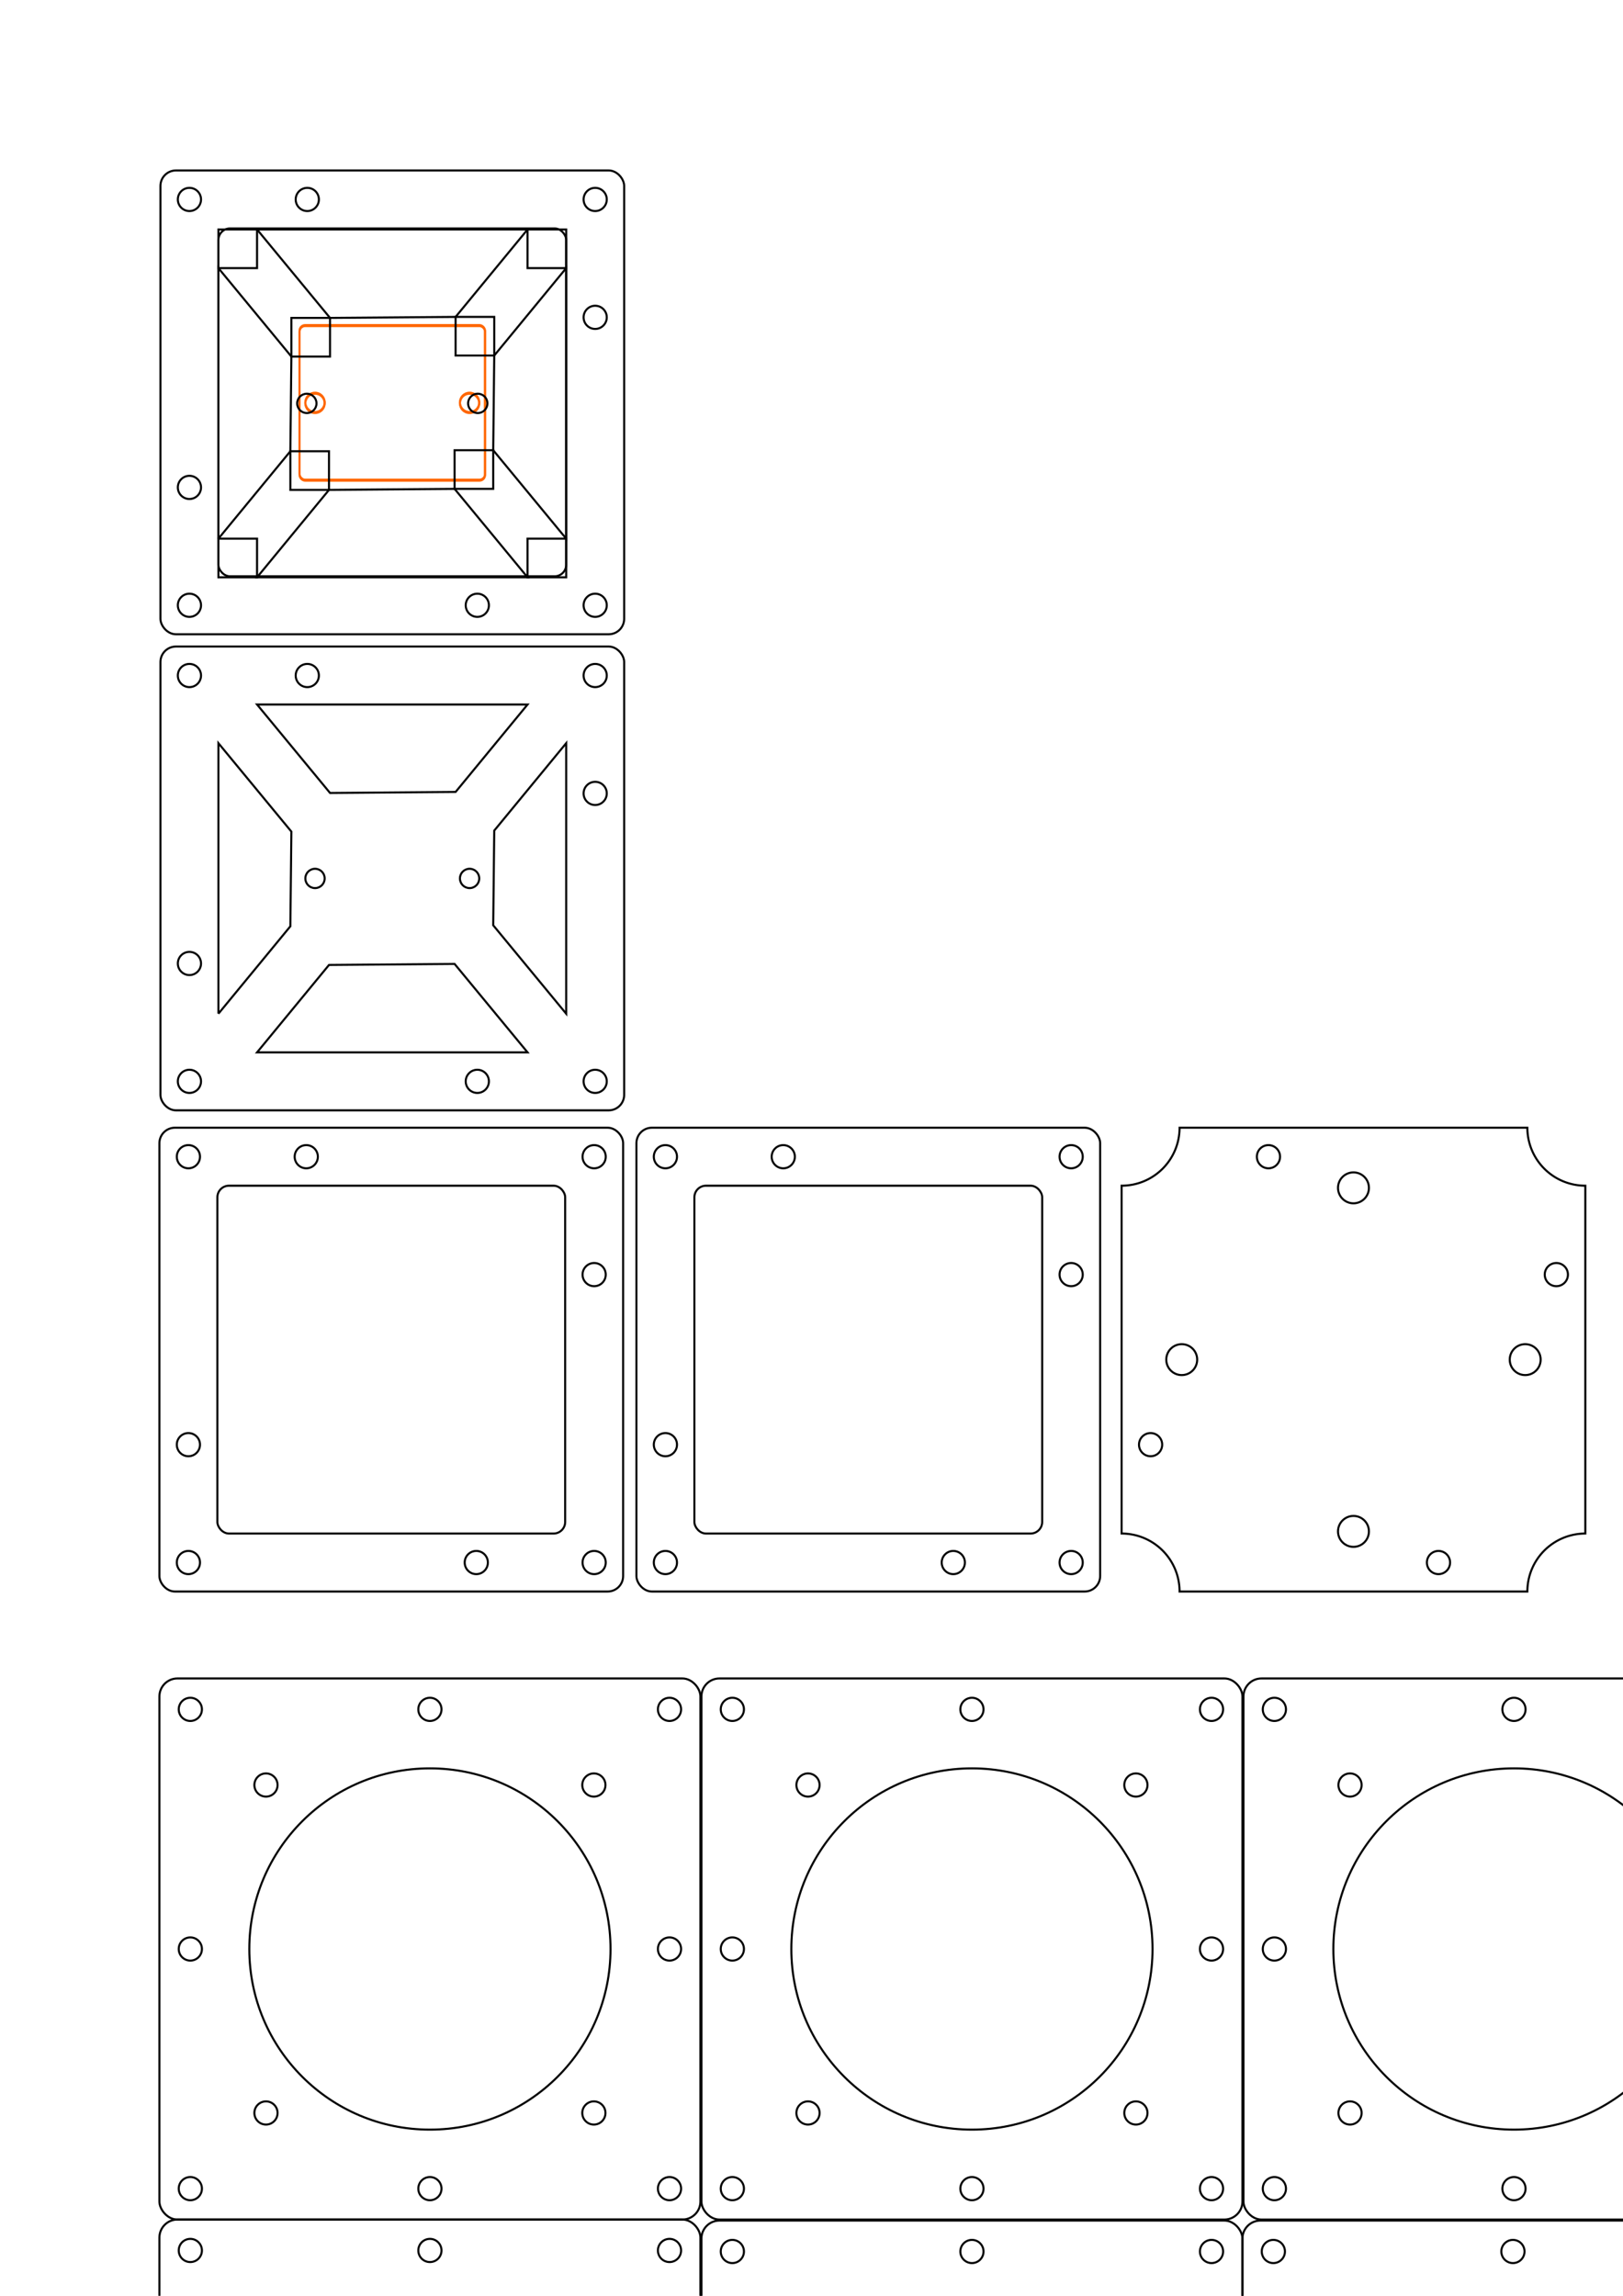 <?xml version="1.0" encoding="UTF-8" standalone="no"?>
<!-- Created with Inkscape (http://www.inkscape.org/) -->

<svg
   width="210mm"
   height="297mm"
   viewBox="0 0 210 297"
   version="1.1"
   id="svg5"
   inkscape:version="1.2 (dc2aedaf03, 2022-05-15)"
   sodipodi:docname="sound sensor plates.svg"
   xml:space="preserve"
   xmlns:inkscape="http://www.inkscape.org/namespaces/inkscape"
   xmlns:sodipodi="http://sodipodi.sourceforge.net/DTD/sodipodi-0.dtd"
   xmlns="http://www.w3.org/2000/svg"
   xmlns:svg="http://www.w3.org/2000/svg"><sodipodi:namedview
     id="namedview7"
     pagecolor="#ffffff"
     bordercolor="#000000"
     borderopacity="0.25"
     inkscape:showpageshadow="2"
     inkscape:pageopacity="0.0"
     inkscape:pagecheckerboard="0"
     inkscape:deskcolor="#d1d1d1"
     inkscape:document-units="mm"
     showgrid="false"
     inkscape:zoom="0.5"
     inkscape:cx="686"
     inkscape:cy="666"
     inkscape:window-width="1920"
     inkscape:window-height="1009"
     inkscape:window-x="-8"
     inkscape:window-y="-8"
     inkscape:window-maximized="1"
     inkscape:current-layer="layer1" /><defs
     id="defs2" /><g
     inkscape:label="Layer 1"
     inkscape:groupmode="layer"
     id="layer1"><g
       id="g6325"
       style="vector-effect:non-scaling-stroke;stroke-width:0.265;stroke-dasharray:none;-inkscape-stroke:hairline"
       transform="translate(-38,-3.8)"><rect
         style="font-variation-settings:normal;opacity:1;vector-effect:non-scaling-stroke;fill:none;fill-opacity:1;fill-rule:evenodd;stroke:#ff6600;stroke-width:0.265;stroke-linecap:butt;stroke-linejoin:miter;stroke-miterlimit:4;stroke-dasharray:none;stroke-dashoffset:0;stroke-opacity:1;-inkscape-stroke:hairline;stop-color:#000000;stop-opacity:1"
         id="rect6274"
         width="24"
         height="20"
         x="76.759"
         y="45.853"
         ry="0.724" /><circle
         style="vector-effect:non-scaling-stroke;fill:none;stroke:#ff6600;stroke-width:0.265;stroke-dasharray:none;-inkscape-stroke:hairline;paint-order:stroke markers fill"
         id="path6298"
         cx="78.759"
         cy="55.853"
         r="1.25" /><circle
         style="vector-effect:non-scaling-stroke;fill:none;stroke:#ff6600;stroke-width:0.265;stroke-dasharray:none;-inkscape-stroke:hairline;paint-order:stroke markers fill"
         id="path6298-0"
         cx="98.759"
         cy="55.853"
         r="1.25" /></g><rect
       style="font-variation-settings:normal;opacity:1;vector-effect:non-scaling-stroke;fill:none;fill-opacity:1;fill-rule:evenodd;stroke:#000000;stroke-width:0.265;stroke-linecap:butt;stroke-linejoin:miter;stroke-miterlimit:4;stroke-dasharray:none;stroke-dashoffset:0;stroke-opacity:1;-inkscape-stroke:hairline;stop-color:#000000;stop-opacity:1"
       id="rect6327"
       width="60"
       height="60"
       x="20.76"
       y="22.053"
       ry="2" /><rect
       style="font-variation-settings:normal;vector-effect:non-scaling-stroke;fill:none;fill-opacity:1;fill-rule:evenodd;stroke:#000000;stroke-width:0.265;stroke-linecap:butt;stroke-linejoin:miter;stroke-miterlimit:4;stroke-dasharray:none;stroke-dashoffset:0;stroke-opacity:1;-inkscape-stroke:hairline;stop-color:#000000"
       id="rect6327-3"
       width="45"
       height="45"
       x="28.26"
       y="29.553"
       ry="1.5" /><circle
       style="vector-effect:non-scaling-stroke;fill:none;stroke:#000000;stroke-width:0.265;stroke-dasharray:none;-inkscape-stroke:hairline;paint-order:stroke markers fill"
       id="path6298-5"
       cx="40.76"
       cy="113.64"
       r="1.25" /><circle
       style="vector-effect:non-scaling-stroke;fill:none;stroke:#000000;stroke-width:0.265;stroke-dasharray:none;-inkscape-stroke:hairline;paint-order:stroke markers fill"
       id="path6298-0-3"
       cx="60.76"
       cy="113.64"
       r="1.25" /><rect
       style="font-variation-settings:normal;vector-effect:non-scaling-stroke;fill:none;fill-opacity:1;fill-rule:evenodd;stroke:#000000;stroke-width:0.265;stroke-linecap:butt;stroke-linejoin:miter;stroke-miterlimit:4;stroke-dasharray:none;stroke-dashoffset:0;stroke-opacity:1;-inkscape-stroke:hairline;stop-color:#000000"
       id="rect6327-8"
       width="60"
       height="60"
       x="20.76"
       y="83.64"
       ry="2" /><rect
       style="font-variation-settings:normal;fill:none;fill-opacity:1;fill-rule:evenodd;stroke:#000000;stroke-width:0.265;stroke-linecap:butt;stroke-linejoin:miter;stroke-miterlimit:4;stroke-dasharray:none;stroke-dashoffset:0;stroke-opacity:1;stop-color:#000000;vector-effect:non-scaling-stroke;-inkscape-stroke:hairline"
       id="rect6327-6"
       width="60"
       height="60"
       x="20.627"
       y="145.889"
       ry="2" /><rect
       style="font-variation-settings:normal;fill:none;fill-opacity:1;fill-rule:evenodd;stroke:#000000;stroke-width:0.265;stroke-linecap:butt;stroke-linejoin:miter;stroke-miterlimit:4;stroke-dasharray:none;stroke-dashoffset:0;stroke-opacity:1;stop-color:#000000;vector-effect:non-scaling-stroke;-inkscape-stroke:hairline"
       id="rect6327-3-44"
       width="45"
       height="45"
       x="28.127"
       y="153.389"
       ry="1.5" /><g
       id="g1024"
       style="vector-effect:non-scaling-stroke;-inkscape-stroke:hairline;stroke-width:0.265;stroke-dasharray:none"><path
         id="rect6327-6-6-7"
         style="font-variation-settings:normal;fill:none;fill-opacity:1;fill-rule:evenodd;stroke:#000000;stroke-width:0.265;stroke-linecap:butt;stroke-linejoin:miter;stroke-miterlimit:4;stroke-dasharray:none;stroke-dashoffset:0;stroke-opacity:1;stop-color:#000000;vector-effect:non-scaling-stroke;-inkscape-stroke:hairline"
         d="M 152.625 145.889 A 7.5 7.5 0 0 1 145.125 153.389 L 145.125 198.389 A 7.5 7.5 0 0 1 152.625 205.889 L 197.625 205.889 A 7.5 7.5 0 0 1 205.125 198.389 L 205.125 153.389 A 7.5 7.5 0 0 1 197.625 145.889 L 152.625 145.889 z " /><circle
         style="fill:none;stroke:#000000;stroke-width:0.265;stroke-dasharray:none;paint-order:stroke markers fill;vector-effect:non-scaling-stroke;-inkscape-stroke:hairline"
         id="path6379-7-25-4-5"
         cx="164.125"
         cy="149.639"
         r="1.5" /><circle
         style="fill:none;stroke:#000000;stroke-width:0.265;stroke-dasharray:none;paint-order:stroke markers fill;vector-effect:non-scaling-stroke;-inkscape-stroke:hairline"
         id="path6379-7-25-4-5-9"
         cx="175.125"
         cy="153.668"
         r="2" /><circle
         style="fill:none;stroke:#000000;stroke-width:0.265;stroke-dasharray:none;paint-order:stroke markers fill;vector-effect:non-scaling-stroke;-inkscape-stroke:hairline"
         id="path6379-7-25-4-5-9-2"
         cx="152.904"
         cy="175.889"
         r="2" /><circle
         style="fill:none;stroke:#000000;stroke-width:0.265;stroke-dasharray:none;paint-order:stroke markers fill;vector-effect:non-scaling-stroke;-inkscape-stroke:hairline"
         id="path6379-7-25-4-5-9-9"
         cx="197.346"
         cy="175.889"
         r="2" /><circle
         style="fill:none;stroke:#000000;stroke-width:0.265;stroke-dasharray:none;paint-order:stroke markers fill;vector-effect:non-scaling-stroke;-inkscape-stroke:hairline"
         id="path6379-7-25-4-5-9-6"
         cx="175.125"
         cy="198.11"
         r="2" /><circle
         style="fill:none;stroke:#000000;stroke-width:0.265;stroke-dasharray:none;paint-order:stroke markers fill;vector-effect:non-scaling-stroke;-inkscape-stroke:hairline"
         id="path6379-5-9-0-5"
         cx="186.125"
         cy="202.139"
         r="1.5" /><circle
         style="fill:none;stroke:#000000;stroke-width:0.265;stroke-dasharray:none;paint-order:stroke markers fill;vector-effect:non-scaling-stroke;-inkscape-stroke:hairline"
         id="path6379-0-7-2-4"
         cx="148.875"
         cy="186.889"
         r="1.5" /><circle
         style="fill:none;stroke:#000000;stroke-width:0.265;stroke-dasharray:none;paint-order:stroke markers fill;vector-effect:non-scaling-stroke;-inkscape-stroke:hairline"
         id="path6379-79-1-4-9"
         cx="201.375"
         cy="164.889"
         r="1.5" /></g><g
       id="g4209"
       transform="translate(61.72,-61.72)"
       style="vector-effect:non-scaling-stroke;-inkscape-stroke:hairline;stroke-width:0.265;stroke-dasharray:none"><rect
         style="font-variation-settings:normal;fill:none;fill-opacity:1;fill-rule:evenodd;stroke:#000000;stroke-width:0.265;stroke-linecap:butt;stroke-linejoin:miter;stroke-miterlimit:4;stroke-dasharray:none;stroke-dashoffset:0;stroke-opacity:1;stop-color:#000000;vector-effect:non-scaling-stroke;-inkscape-stroke:hairline"
         id="rect6327-6-6"
         width="60"
         height="60"
         x="20.627"
         y="207.609"
         ry="2" /><rect
         style="font-variation-settings:normal;fill:none;fill-opacity:1;fill-rule:evenodd;stroke:#000000;stroke-width:0.265;stroke-linecap:butt;stroke-linejoin:miter;stroke-miterlimit:4;stroke-dasharray:none;stroke-dashoffset:0;stroke-opacity:1;stop-color:#000000;vector-effect:non-scaling-stroke;-inkscape-stroke:hairline"
         id="rect6327-3-44-0"
         width="45"
         height="45"
         x="28.127"
         y="215.109"
         ry="1.5" /><g
         id="g4029"
         style="stroke-width:0.265;stroke-dasharray:none;vector-effect:non-scaling-stroke;-inkscape-stroke:hairline"
         transform="translate(-139.624,11.892)"><circle
           style="fill:none;stroke:#000000;stroke-width:0.265;stroke-dasharray:none;paint-order:stroke markers fill;vector-effect:non-scaling-stroke;-inkscape-stroke:hairline"
           id="path6379-00-2-0-2"
           cx="164.001"
           cy="199.467"
           r="1.5" /><circle
           style="fill:none;stroke:#000000;stroke-width:0.265;stroke-dasharray:none;paint-order:stroke markers fill;vector-effect:non-scaling-stroke;-inkscape-stroke:hairline"
           id="path6379-7-25-4-5-6"
           cx="179.251"
           cy="199.467"
           r="1.5" /><circle
           style="fill:none;stroke:#000000;stroke-width:0.265;stroke-dasharray:none;paint-order:stroke markers fill;vector-effect:non-scaling-stroke;-inkscape-stroke:hairline"
           id="path6379-8-2-6-2-5"
           cx="216.501"
           cy="199.467"
           r="1.5" /><circle
           style="fill:none;stroke:#000000;stroke-width:0.265;stroke-dasharray:none;paint-order:stroke markers fill;vector-effect:non-scaling-stroke;-inkscape-stroke:hairline"
           id="path6379-4-36-5-5-7"
           cx="216.501"
           cy="251.967"
           r="1.5" /><circle
           style="fill:none;stroke:#000000;stroke-width:0.265;stroke-dasharray:none;paint-order:stroke markers fill;vector-effect:non-scaling-stroke;-inkscape-stroke:hairline"
           id="path6379-5-9-0-5-7"
           cx="201.251"
           cy="251.967"
           r="1.5" /><circle
           style="fill:none;stroke:#000000;stroke-width:0.265;stroke-dasharray:none;paint-order:stroke markers fill;vector-effect:non-scaling-stroke;-inkscape-stroke:hairline"
           id="path6379-40-2-7-5-3"
           cx="164.001"
           cy="251.967"
           r="1.5" /><circle
           style="fill:none;stroke:#000000;stroke-width:0.265;stroke-dasharray:none;paint-order:stroke markers fill;vector-effect:non-scaling-stroke;-inkscape-stroke:hairline"
           id="path6379-0-7-2-4-8"
           cx="164.001"
           cy="236.717"
           r="1.5" /><circle
           style="fill:none;stroke:#000000;stroke-width:0.265;stroke-dasharray:none;paint-order:stroke markers fill;vector-effect:non-scaling-stroke;-inkscape-stroke:hairline"
           id="path6379-79-1-4-9-0"
           cx="216.501"
           cy="214.717"
           r="1.5" /></g></g><g
       id="g4029-2"
       style="vector-effect:non-scaling-stroke;stroke-width:0.265;stroke-dasharray:none;-inkscape-stroke:hairline"
       transform="translate(-139.624,-49.828)"><circle
         style="vector-effect:non-scaling-stroke;fill:none;stroke:#000000;stroke-width:0.265;stroke-dasharray:none;-inkscape-stroke:hairline;paint-order:stroke markers fill"
         id="path6379-00-2-0-2-6"
         cx="164.001"
         cy="199.467"
         r="1.5" /><circle
         style="vector-effect:non-scaling-stroke;fill:none;stroke:#000000;stroke-width:0.265;stroke-dasharray:none;-inkscape-stroke:hairline;paint-order:stroke markers fill"
         id="path6379-7-25-4-5-6-3"
         cx="179.251"
         cy="199.467"
         r="1.5" /><circle
         style="vector-effect:non-scaling-stroke;fill:none;stroke:#000000;stroke-width:0.265;stroke-dasharray:none;-inkscape-stroke:hairline;paint-order:stroke markers fill"
         id="path6379-8-2-6-2-5-4"
         cx="216.501"
         cy="199.467"
         r="1.5" /><circle
         style="vector-effect:non-scaling-stroke;fill:none;stroke:#000000;stroke-width:0.265;stroke-dasharray:none;-inkscape-stroke:hairline;paint-order:stroke markers fill"
         id="path6379-4-36-5-5-7-1"
         cx="216.501"
         cy="251.967"
         r="1.5" /><circle
         style="vector-effect:non-scaling-stroke;fill:none;stroke:#000000;stroke-width:0.265;stroke-dasharray:none;-inkscape-stroke:hairline;paint-order:stroke markers fill"
         id="path6379-5-9-0-5-7-7"
         cx="201.251"
         cy="251.967"
         r="1.5" /><circle
         style="vector-effect:non-scaling-stroke;fill:none;stroke:#000000;stroke-width:0.265;stroke-dasharray:none;-inkscape-stroke:hairline;paint-order:stroke markers fill"
         id="path6379-40-2-7-5-3-5"
         cx="164.001"
         cy="251.967"
         r="1.5" /><circle
         style="vector-effect:non-scaling-stroke;fill:none;stroke:#000000;stroke-width:0.265;stroke-dasharray:none;-inkscape-stroke:hairline;paint-order:stroke markers fill"
         id="path6379-0-7-2-4-8-1"
         cx="164.001"
         cy="236.717"
         r="1.5" /><circle
         style="vector-effect:non-scaling-stroke;fill:none;stroke:#000000;stroke-width:0.265;stroke-dasharray:none;-inkscape-stroke:hairline;paint-order:stroke markers fill"
         id="path6379-79-1-4-9-0-7"
         cx="216.501"
         cy="214.717"
         r="1.5" /></g><g
       id="g4029-8"
       style="vector-effect:non-scaling-stroke;stroke-width:0.265;stroke-dasharray:none;-inkscape-stroke:hairline"
       transform="translate(-139.491,-112.077)"><circle
         style="vector-effect:non-scaling-stroke;fill:none;stroke:#000000;stroke-width:0.265;stroke-dasharray:none;-inkscape-stroke:hairline;paint-order:stroke markers fill"
         id="path6379-00-2-0-2-3"
         cx="164.001"
         cy="199.467"
         r="1.5" /><circle
         style="vector-effect:non-scaling-stroke;fill:none;stroke:#000000;stroke-width:0.265;stroke-dasharray:none;-inkscape-stroke:hairline;paint-order:stroke markers fill"
         id="path6379-7-25-4-5-6-8"
         cx="179.251"
         cy="199.467"
         r="1.5" /><circle
         style="vector-effect:non-scaling-stroke;fill:none;stroke:#000000;stroke-width:0.265;stroke-dasharray:none;-inkscape-stroke:hairline;paint-order:stroke markers fill"
         id="path6379-8-2-6-2-5-3"
         cx="216.501"
         cy="199.467"
         r="1.5" /><circle
         style="vector-effect:non-scaling-stroke;fill:none;stroke:#000000;stroke-width:0.265;stroke-dasharray:none;-inkscape-stroke:hairline;paint-order:stroke markers fill"
         id="path6379-4-36-5-5-7-2"
         cx="216.501"
         cy="251.967"
         r="1.5" /><circle
         style="vector-effect:non-scaling-stroke;fill:none;stroke:#000000;stroke-width:0.265;stroke-dasharray:none;-inkscape-stroke:hairline;paint-order:stroke markers fill"
         id="path6379-5-9-0-5-7-4"
         cx="201.251"
         cy="251.967"
         r="1.5" /><circle
         style="vector-effect:non-scaling-stroke;fill:none;stroke:#000000;stroke-width:0.265;stroke-dasharray:none;-inkscape-stroke:hairline;paint-order:stroke markers fill"
         id="path6379-40-2-7-5-3-4"
         cx="164.001"
         cy="251.967"
         r="1.5" /><circle
         style="vector-effect:non-scaling-stroke;fill:none;stroke:#000000;stroke-width:0.265;stroke-dasharray:none;-inkscape-stroke:hairline;paint-order:stroke markers fill"
         id="path6379-0-7-2-4-8-2"
         cx="164.001"
         cy="236.717"
         r="1.5" /><circle
         style="vector-effect:non-scaling-stroke;fill:none;stroke:#000000;stroke-width:0.265;stroke-dasharray:none;-inkscape-stroke:hairline;paint-order:stroke markers fill"
         id="path6379-79-1-4-9-0-4"
         cx="216.501"
         cy="214.717"
         r="1.5" /></g><g
       id="g4029-0"
       style="vector-effect:non-scaling-stroke;stroke-width:0.265;stroke-dasharray:none;-inkscape-stroke:hairline"
       transform="translate(-139.491,-173.664)"><circle
         style="vector-effect:non-scaling-stroke;fill:none;stroke:#000000;stroke-width:0.265;stroke-dasharray:none;-inkscape-stroke:hairline;paint-order:stroke markers fill"
         id="path6379-00-2-0-2-65"
         cx="164.001"
         cy="199.467"
         r="1.5" /><circle
         style="vector-effect:non-scaling-stroke;fill:none;stroke:#000000;stroke-width:0.265;stroke-dasharray:none;-inkscape-stroke:hairline;paint-order:stroke markers fill"
         id="path6379-7-25-4-5-6-5"
         cx="179.251"
         cy="199.467"
         r="1.5" /><circle
         style="vector-effect:non-scaling-stroke;fill:none;stroke:#000000;stroke-width:0.265;stroke-dasharray:none;-inkscape-stroke:hairline;paint-order:stroke markers fill"
         id="path6379-8-2-6-2-5-6"
         cx="216.501"
         cy="199.467"
         r="1.5" /><circle
         style="vector-effect:non-scaling-stroke;fill:none;stroke:#000000;stroke-width:0.265;stroke-dasharray:none;-inkscape-stroke:hairline;paint-order:stroke markers fill"
         id="path6379-4-36-5-5-7-8"
         cx="216.501"
         cy="251.967"
         r="1.5" /><circle
         style="vector-effect:non-scaling-stroke;fill:none;stroke:#000000;stroke-width:0.265;stroke-dasharray:none;-inkscape-stroke:hairline;paint-order:stroke markers fill"
         id="path6379-5-9-0-5-7-77"
         cx="201.251"
         cy="251.967"
         r="1.5" /><circle
         style="vector-effect:non-scaling-stroke;fill:none;stroke:#000000;stroke-width:0.265;stroke-dasharray:none;-inkscape-stroke:hairline;paint-order:stroke markers fill"
         id="path6379-40-2-7-5-3-2"
         cx="164.001"
         cy="251.967"
         r="1.5" /><circle
         style="vector-effect:non-scaling-stroke;fill:none;stroke:#000000;stroke-width:0.265;stroke-dasharray:none;-inkscape-stroke:hairline;paint-order:stroke markers fill"
         id="path6379-0-7-2-4-8-5"
         cx="164.001"
         cy="236.717"
         r="1.5" /><circle
         style="vector-effect:non-scaling-stroke;fill:none;stroke:#000000;stroke-width:0.265;stroke-dasharray:none;-inkscape-stroke:hairline;paint-order:stroke markers fill"
         id="path6379-79-1-4-9-0-3"
         cx="216.501"
         cy="214.717"
         r="1.5" /></g><path
       style="fill:none;stroke:#000000;stroke-width:0.265;paint-order:stroke markers fill;vector-effect:non-scaling-stroke;-inkscape-stroke:hairline;stroke-dasharray:none"
       d="m 63.95,107.45 9.309,-11.309 10e-7,35 -9.442,-11.442 z"
       id="path838" /><path
       style="fill:none;stroke:#000000;stroke-width:0.265;paint-order:stroke markers fill;vector-effect:non-scaling-stroke;-inkscape-stroke:hairline;stroke-dasharray:none"
       d="m 58.818,124.699 9.442,11.442 H 33.26 l 9.309,-11.309 z"
       id="path840" /><path
       style="fill:none;stroke:#000000;stroke-width:0.265;paint-order:stroke markers fill;vector-effect:non-scaling-stroke;-inkscape-stroke:hairline;stroke-dasharray:none"
       d="m 28.26,131.14 9.309,-11.309 0.132,-12.249 -9.442,-11.442 0,35"
       id="path842" /><path
       style="fill:none;stroke:#000000;stroke-width:0.265;paint-order:stroke markers fill;vector-effect:non-scaling-stroke;-inkscape-stroke:hairline;stroke-dasharray:none"
       d="m 33.26,91.14 9.442,11.442 16.249,-0.132 9.309,-11.309 z"
       id="path844" /><g
       id="g6325-4-2"
       style="stroke-width:0.265;stroke-dasharray:none;vector-effect:non-scaling-stroke;-inkscape-stroke:hairline"
       transform="translate(-37.999,-3.668)"><rect
         style="font-variation-settings:normal;opacity:1;fill:none;fill-opacity:1;fill-rule:evenodd;stroke:#ff6600;stroke-width:0.265;stroke-linecap:butt;stroke-linejoin:miter;stroke-miterlimit:4;stroke-dasharray:none;stroke-dashoffset:0;stroke-opacity:1;stop-color:#000000;stop-opacity:1;vector-effect:non-scaling-stroke;-inkscape-stroke:hairline"
         id="rect6274-3-2"
         width="24"
         height="20"
         x="76.759"
         y="45.853"
         ry="0.724" /><circle
         style="fill:none;stroke:#ff6600;stroke-width:0.265;stroke-dasharray:none;paint-order:stroke markers fill;vector-effect:non-scaling-stroke;-inkscape-stroke:hairline"
         id="path6298-04-6"
         cx="78.759"
         cy="55.853"
         r="1.25" /><circle
         style="fill:none;stroke:#ff6600;stroke-width:0.265;stroke-dasharray:none;paint-order:stroke markers fill;vector-effect:non-scaling-stroke;-inkscape-stroke:hairline"
         id="path6298-0-35-2"
         cx="98.759"
         cy="55.853"
         r="1.25" /></g><circle
       style="fill:none;stroke:#000000;stroke-width:0.265;stroke-dasharray:none;paint-order:stroke markers fill;vector-effect:non-scaling-stroke;-inkscape-stroke:hairline"
       id="path6298-5-6"
       cx="39.701"
       cy="52.185"
       r="1.25" /><circle
       style="fill:none;stroke:#000000;stroke-width:0.265;stroke-dasharray:none;paint-order:stroke markers fill;vector-effect:non-scaling-stroke;-inkscape-stroke:hairline"
       id="path6298-0-3-7"
       cx="61.818"
       cy="52.185"
       r="1.25" /><rect
       style="font-variation-settings:normal;fill:none;fill-opacity:1;fill-rule:evenodd;stroke:#000000;stroke-width:0.265;stroke-linecap:butt;stroke-linejoin:miter;stroke-miterlimit:4;stroke-dasharray:none;stroke-dashoffset:0;stroke-opacity:1;stop-color:#000000;vector-effect:non-scaling-stroke;-inkscape-stroke:hairline"
       id="rect563-9"
       width="5"
       height="5"
       x="28.26"
       y="29.685"
       ry="4.5410161e-08" /><rect
       style="font-variation-settings:normal;fill:none;fill-opacity:1;fill-rule:evenodd;stroke:#000000;stroke-width:0.265;stroke-linecap:butt;stroke-linejoin:miter;stroke-miterlimit:4;stroke-dasharray:none;stroke-dashoffset:0;stroke-opacity:1;stop-color:#000000;vector-effect:non-scaling-stroke;-inkscape-stroke:hairline"
       id="rect563-41-2"
       width="5"
       height="5"
       x="68.26"
       y="29.685"
       ry="4.5410161e-08" /><rect
       style="font-variation-settings:normal;fill:none;fill-opacity:1;fill-rule:evenodd;stroke:#000000;stroke-width:0.265;stroke-linecap:butt;stroke-linejoin:miter;stroke-miterlimit:4;stroke-dasharray:none;stroke-dashoffset:0;stroke-opacity:1;stop-color:#000000;vector-effect:non-scaling-stroke;-inkscape-stroke:hairline"
       id="rect563-19-8"
       width="5"
       height="5"
       x="68.26"
       y="69.685"
       ry="4.5410161e-08" /><rect
       style="font-variation-settings:normal;fill:none;fill-opacity:1;fill-rule:evenodd;stroke:#000000;stroke-width:0.265;stroke-linecap:butt;stroke-linejoin:miter;stroke-miterlimit:4;stroke-dasharray:none;stroke-dashoffset:0;stroke-opacity:1;stop-color:#000000;vector-effect:non-scaling-stroke;-inkscape-stroke:hairline"
       id="rect563-15-6"
       width="5"
       height="5"
       x="28.26"
       y="69.685"
       ry="4.5410161e-08" /><rect
       style="font-variation-settings:normal;fill:none;fill-opacity:1;fill-rule:evenodd;stroke:#000000;stroke-width:0.265;stroke-linecap:butt;stroke-linejoin:miter;stroke-miterlimit:4;stroke-dasharray:none;stroke-dashoffset:0;stroke-opacity:1;stop-color:#000000;vector-effect:non-scaling-stroke;-inkscape-stroke:hairline"
       id="rect563-1-0"
       width="5"
       height="5"
       x="37.701"
       y="41.127"
       ry="4.5410161e-08" /><rect
       style="font-variation-settings:normal;fill:none;fill-opacity:1;fill-rule:evenodd;stroke:#000000;stroke-width:0.265;stroke-linecap:butt;stroke-linejoin:miter;stroke-miterlimit:4;stroke-dasharray:none;stroke-dashoffset:0;stroke-opacity:1;stop-color:#000000;vector-effect:non-scaling-stroke;-inkscape-stroke:hairline"
       id="rect563-4-5"
       width="5"
       height="5"
       x="58.95"
       y="40.994"
       ry="4.5410161e-08" /><rect
       style="font-variation-settings:normal;fill:none;fill-opacity:1;fill-rule:evenodd;stroke:#000000;stroke-width:0.265;stroke-linecap:butt;stroke-linejoin:miter;stroke-miterlimit:4;stroke-dasharray:none;stroke-dashoffset:0;stroke-opacity:1;stop-color:#000000;vector-effect:non-scaling-stroke;-inkscape-stroke:hairline"
       id="rect563-40-4"
       width="5"
       height="5"
       x="58.818"
       y="58.243"
       ry="4.5410161e-08" /><rect
       style="font-variation-settings:normal;fill:none;fill-opacity:1;fill-rule:evenodd;stroke:#000000;stroke-width:0.265;stroke-linecap:butt;stroke-linejoin:miter;stroke-miterlimit:4;stroke-dasharray:none;stroke-dashoffset:0;stroke-opacity:1;stop-color:#000000;vector-effect:non-scaling-stroke;-inkscape-stroke:hairline"
       id="rect563-0-4"
       width="5"
       height="5"
       x="37.569"
       y="58.376"
       ry="4.5410161e-08" /><path
       style="fill:none;stroke:#000000;stroke-width:0.265;paint-order:stroke markers fill;vector-effect:non-scaling-stroke;-inkscape-stroke:hairline;stroke-dasharray:none"
       d="m 63.95,45.994 9.309,-11.309 v 35 l -9.442,-11.442 z"
       id="path838-6" /><path
       style="fill:none;stroke:#000000;stroke-width:0.265;paint-order:stroke markers fill;vector-effect:non-scaling-stroke;-inkscape-stroke:hairline;stroke-dasharray:none"
       d="m 58.818,63.243 9.442,11.442 H 33.26 l 9.309,-11.309 z"
       id="path840-0" /><path
       style="fill:none;stroke:#000000;stroke-width:0.265;paint-order:stroke markers fill;vector-effect:non-scaling-stroke;-inkscape-stroke:hairline;stroke-dasharray:none"
       d="M 28.26,69.685 37.569,58.376 37.701,46.127 28.26,34.685 V 69.685"
       id="path842-9" /><path
       style="fill:none;stroke:#000000;stroke-width:0.265;paint-order:stroke markers fill;vector-effect:non-scaling-stroke;-inkscape-stroke:hairline;stroke-dasharray:none"
       d="m 33.26,29.685 9.442,11.442 16.249,-0.132 9.309,-11.309 z"
       id="path844-3" /><g
       id="g1521"
       style="vector-effect:non-scaling-stroke;-inkscape-stroke:hairline;stroke-width:0.265;stroke-dasharray:none"><rect
         style="font-variation-settings:normal;fill:none;fill-opacity:1;fill-rule:evenodd;stroke:#000000;stroke-width:0.265;stroke-linecap:butt;stroke-linejoin:miter;stroke-miterlimit:4;stroke-dasharray:none;stroke-dashoffset:0;stroke-opacity:1;stop-color:#000000;vector-effect:non-scaling-stroke;-inkscape-stroke:hairline"
         id="rect6327-6-6-3"
         width="70"
         height="70"
         x="20.627"
         y="217.134"
         ry="2.333" /><circle
         style="fill:none;stroke:#000000;stroke-width:0.265;stroke-dasharray:none;paint-order:stroke markers fill;vector-effect:non-scaling-stroke;-inkscape-stroke:hairline"
         id="path6379-00-2-0-2-7"
         cx="24.627"
         cy="221.134"
         r="1.5" /><circle
         style="fill:none;stroke:#000000;stroke-width:0.265;stroke-dasharray:none;paint-order:stroke markers fill;vector-effect:non-scaling-stroke;-inkscape-stroke:hairline"
         id="path6379-7-25-4-5-6-32"
         cx="24.627"
         cy="252.134"
         r="1.5" /><circle
         style="fill:none;stroke:#000000;stroke-width:0.265;stroke-dasharray:none;paint-order:stroke markers fill;vector-effect:non-scaling-stroke;-inkscape-stroke:hairline"
         id="path6379-7-25-4-5-6-32-6-2-1"
         cx="217.62"
         cy="108.951"
         r="1.5"
         inkscape:transform-center-y="-21.213229"
         inkscape:transform-center-x="-21.213212"
         transform="rotate(45)" /><circle
         style="fill:none;stroke:#000000;stroke-width:0.265;stroke-dasharray:none;paint-order:stroke markers fill;vector-effect:non-scaling-stroke;-inkscape-stroke:hairline"
         id="path6379-7-25-4-5-6-32-6-2-1-2"
         cx="138.951"
         cy="-247.62"
         r="1.5"
         inkscape:transform-center-y="21.213216"
         inkscape:transform-center-x="-21.213239"
         transform="rotate(135)" /><circle
         style="fill:none;stroke:#000000;stroke-width:0.265;stroke-dasharray:none;paint-order:stroke markers fill;vector-effect:non-scaling-stroke;-inkscape-stroke:hairline"
         id="path6379-7-25-4-5-6-32-6-2-1-2-5"
         cx="-217.62"
         cy="-168.951"
         r="1.5"
         inkscape:transform-center-y="21.213248"
         inkscape:transform-center-x="21.213222"
         transform="rotate(-135)" /><circle
         style="fill:none;stroke:#000000;stroke-width:0.265;stroke-dasharray:none;paint-order:stroke markers fill;vector-effect:non-scaling-stroke;-inkscape-stroke:hairline"
         id="path6379-7-25-4-5-6-32-6-2-1-2-5-2"
         cx="-138.951"
         cy="187.62"
         r="1.5"
         inkscape:transform-center-y="-21.213224"
         inkscape:transform-center-x="21.213244"
         transform="rotate(-45)" /><circle
         style="fill:none;stroke:#000000;stroke-width:0.265;stroke-dasharray:none;paint-order:stroke markers fill;vector-effect:non-scaling-stroke;-inkscape-stroke:hairline"
         id="path6379-8-2-6-2-5-7"
         cx="86.627"
         cy="221.134"
         r="1.5" /><circle
         style="fill:none;stroke:#000000;stroke-width:0.265;stroke-dasharray:none;paint-order:stroke markers fill;vector-effect:non-scaling-stroke;-inkscape-stroke:hairline"
         id="path6379-4-36-5-5-7-15"
         cx="86.627"
         cy="283.134"
         r="1.5" /><circle
         style="fill:none;stroke:#000000;stroke-width:0.265;stroke-dasharray:none;paint-order:stroke markers fill;vector-effect:non-scaling-stroke;-inkscape-stroke:hairline"
         id="path6379-5-9-0-5-7-0"
         cx="55.627"
         cy="283.134"
         r="1.5" /><circle
         style="fill:none;stroke:#000000;stroke-width:0.265;stroke-dasharray:none;paint-order:stroke markers fill;vector-effect:non-scaling-stroke;-inkscape-stroke:hairline"
         id="path6379-40-2-7-5-3-8"
         cx="55.627"
         cy="221.134"
         r="1.5" /><circle
         style="fill:none;stroke:#000000;stroke-width:0.265;stroke-dasharray:none;paint-order:stroke markers fill;vector-effect:non-scaling-stroke;-inkscape-stroke:hairline"
         id="path6379-0-7-2-4-8-9"
         cx="86.627"
         cy="252.134"
         r="1.5" /><circle
         style="fill:none;stroke:#000000;stroke-width:0.265;stroke-dasharray:none;paint-order:stroke markers fill;vector-effect:non-scaling-stroke;-inkscape-stroke:hairline"
         id="path6379-79-1-4-9-0-5"
         cx="24.627"
         cy="283.134"
         r="1.5" /><ellipse
         style="fill:none;stroke:#000000;stroke-width:0.265;stroke-dasharray:none;paint-order:stroke markers fill;vector-effect:non-scaling-stroke;-inkscape-stroke:hairline"
         id="path498"
         cx="55.627"
         cy="252.134"
         rx="23.368"
         ry="23.368" /></g><g
       id="g1521-5"
       style="stroke-width:0.265;stroke-dasharray:none;vector-effect:non-scaling-stroke;-inkscape-stroke:hairline"
       transform="translate(70.132)"><rect
         style="font-variation-settings:normal;fill:none;fill-opacity:1;fill-rule:evenodd;stroke:#000000;stroke-width:0.265;stroke-linecap:butt;stroke-linejoin:miter;stroke-miterlimit:4;stroke-dasharray:none;stroke-dashoffset:0;stroke-opacity:1;stop-color:#000000;vector-effect:non-scaling-stroke;-inkscape-stroke:hairline"
         id="rect6327-6-6-3-2"
         width="70"
         height="70"
         x="20.627"
         y="217.134"
         ry="2.333" /><circle
         style="fill:none;stroke:#000000;stroke-width:0.265;stroke-dasharray:none;paint-order:stroke markers fill;vector-effect:non-scaling-stroke;-inkscape-stroke:hairline"
         id="path6379-00-2-0-2-7-4"
         cx="24.627"
         cy="221.134"
         r="1.5" /><circle
         style="fill:none;stroke:#000000;stroke-width:0.265;stroke-dasharray:none;paint-order:stroke markers fill;vector-effect:non-scaling-stroke;-inkscape-stroke:hairline"
         id="path6379-7-25-4-5-6-32-4"
         cx="24.627"
         cy="252.134"
         r="1.5" /><circle
         style="fill:none;stroke:#000000;stroke-width:0.265;stroke-dasharray:none;paint-order:stroke markers fill;vector-effect:non-scaling-stroke;-inkscape-stroke:hairline"
         id="path6379-7-25-4-5-6-32-6-2-1-27"
         cx="217.62"
         cy="108.951"
         r="1.5"
         inkscape:transform-center-y="-21.213229"
         inkscape:transform-center-x="-21.213212"
         transform="rotate(45)" /><circle
         style="fill:none;stroke:#000000;stroke-width:0.265;stroke-dasharray:none;paint-order:stroke markers fill;vector-effect:non-scaling-stroke;-inkscape-stroke:hairline"
         id="path6379-7-25-4-5-6-32-6-2-1-2-2"
         cx="138.951"
         cy="-247.62"
         r="1.5"
         inkscape:transform-center-y="21.213216"
         inkscape:transform-center-x="-21.213239"
         transform="rotate(135)" /><circle
         style="fill:none;stroke:#000000;stroke-width:0.265;stroke-dasharray:none;paint-order:stroke markers fill;vector-effect:non-scaling-stroke;-inkscape-stroke:hairline"
         id="path6379-7-25-4-5-6-32-6-2-1-2-5-9"
         cx="-217.62"
         cy="-168.951"
         r="1.5"
         inkscape:transform-center-y="21.213248"
         inkscape:transform-center-x="21.213222"
         transform="rotate(-135)" /><circle
         style="fill:none;stroke:#000000;stroke-width:0.265;stroke-dasharray:none;paint-order:stroke markers fill;vector-effect:non-scaling-stroke;-inkscape-stroke:hairline"
         id="path6379-7-25-4-5-6-32-6-2-1-2-5-2-9"
         cx="-138.951"
         cy="187.62"
         r="1.5"
         inkscape:transform-center-y="-21.213224"
         inkscape:transform-center-x="21.213244"
         transform="rotate(-45)" /><circle
         style="fill:none;stroke:#000000;stroke-width:0.265;stroke-dasharray:none;paint-order:stroke markers fill;vector-effect:non-scaling-stroke;-inkscape-stroke:hairline"
         id="path6379-8-2-6-2-5-7-7"
         cx="86.627"
         cy="221.134"
         r="1.5" /><circle
         style="fill:none;stroke:#000000;stroke-width:0.265;stroke-dasharray:none;paint-order:stroke markers fill;vector-effect:non-scaling-stroke;-inkscape-stroke:hairline"
         id="path6379-4-36-5-5-7-15-3"
         cx="86.627"
         cy="283.134"
         r="1.5" /><circle
         style="fill:none;stroke:#000000;stroke-width:0.265;stroke-dasharray:none;paint-order:stroke markers fill;vector-effect:non-scaling-stroke;-inkscape-stroke:hairline"
         id="path6379-5-9-0-5-7-0-1"
         cx="55.627"
         cy="283.134"
         r="1.5" /><circle
         style="fill:none;stroke:#000000;stroke-width:0.265;stroke-dasharray:none;paint-order:stroke markers fill;vector-effect:non-scaling-stroke;-inkscape-stroke:hairline"
         id="path6379-40-2-7-5-3-8-6"
         cx="55.627"
         cy="221.134"
         r="1.5" /><circle
         style="fill:none;stroke:#000000;stroke-width:0.265;stroke-dasharray:none;paint-order:stroke markers fill;vector-effect:non-scaling-stroke;-inkscape-stroke:hairline"
         id="path6379-0-7-2-4-8-9-5"
         cx="86.627"
         cy="252.134"
         r="1.5" /><circle
         style="fill:none;stroke:#000000;stroke-width:0.265;stroke-dasharray:none;paint-order:stroke markers fill;vector-effect:non-scaling-stroke;-inkscape-stroke:hairline"
         id="path6379-79-1-4-9-0-5-8"
         cx="24.627"
         cy="283.134"
         r="1.5" /><ellipse
         style="fill:none;stroke:#000000;stroke-width:0.265;stroke-dasharray:none;paint-order:stroke markers fill;vector-effect:non-scaling-stroke;-inkscape-stroke:hairline"
         id="path498-6"
         cx="55.627"
         cy="252.134"
         rx="23.368"
         ry="23.368" /></g><g
       id="g1521-0"
       style="vector-effect:non-scaling-stroke;stroke-width:0.265;stroke-dasharray:none;-inkscape-stroke:hairline"
       transform="translate(140.265)"><rect
         style="font-variation-settings:normal;vector-effect:non-scaling-stroke;fill:none;fill-opacity:1;fill-rule:evenodd;stroke:#000000;stroke-width:0.265;stroke-linecap:butt;stroke-linejoin:miter;stroke-miterlimit:4;stroke-dasharray:none;stroke-dashoffset:0;stroke-opacity:1;-inkscape-stroke:hairline;stop-color:#000000"
         id="rect6327-6-6-3-5"
         width="70"
         height="70"
         x="20.627"
         y="217.134"
         ry="2.333" /><circle
         style="vector-effect:non-scaling-stroke;fill:none;stroke:#000000;stroke-width:0.265;stroke-dasharray:none;-inkscape-stroke:hairline;paint-order:stroke markers fill"
         id="path6379-00-2-0-2-7-49"
         cx="24.627"
         cy="221.134"
         r="1.5" /><circle
         style="vector-effect:non-scaling-stroke;fill:none;stroke:#000000;stroke-width:0.265;stroke-dasharray:none;-inkscape-stroke:hairline;paint-order:stroke markers fill"
         id="path6379-7-25-4-5-6-32-1"
         cx="24.627"
         cy="252.134"
         r="1.5" /><circle
         style="vector-effect:non-scaling-stroke;fill:none;stroke:#000000;stroke-width:0.265;stroke-dasharray:none;-inkscape-stroke:hairline;paint-order:stroke markers fill"
         id="path6379-7-25-4-5-6-32-6-2-1-1"
         cx="217.62"
         cy="108.951"
         r="1.5"
         inkscape:transform-center-y="-21.213229"
         inkscape:transform-center-x="-21.213212"
         transform="rotate(45)" /><circle
         style="vector-effect:non-scaling-stroke;fill:none;stroke:#000000;stroke-width:0.265;stroke-dasharray:none;-inkscape-stroke:hairline;paint-order:stroke markers fill"
         id="path6379-7-25-4-5-6-32-6-2-1-2-52"
         cx="138.951"
         cy="-247.62"
         r="1.5"
         inkscape:transform-center-y="21.213216"
         inkscape:transform-center-x="-21.213239"
         transform="rotate(135)" /><circle
         style="vector-effect:non-scaling-stroke;fill:none;stroke:#000000;stroke-width:0.265;stroke-dasharray:none;-inkscape-stroke:hairline;paint-order:stroke markers fill"
         id="path6379-7-25-4-5-6-32-6-2-1-2-5-1"
         cx="-217.62"
         cy="-168.951"
         r="1.5"
         inkscape:transform-center-y="21.213248"
         inkscape:transform-center-x="21.213222"
         transform="rotate(-135)" /><circle
         style="vector-effect:non-scaling-stroke;fill:none;stroke:#000000;stroke-width:0.265;stroke-dasharray:none;-inkscape-stroke:hairline;paint-order:stroke markers fill"
         id="path6379-7-25-4-5-6-32-6-2-1-2-5-2-5"
         cx="-138.951"
         cy="187.62"
         r="1.5"
         inkscape:transform-center-y="-21.213224"
         inkscape:transform-center-x="21.213244"
         transform="rotate(-45)" /><circle
         style="vector-effect:non-scaling-stroke;fill:none;stroke:#000000;stroke-width:0.265;stroke-dasharray:none;-inkscape-stroke:hairline;paint-order:stroke markers fill"
         id="path6379-8-2-6-2-5-7-9"
         cx="86.627"
         cy="221.134"
         r="1.5" /><circle
         style="vector-effect:non-scaling-stroke;fill:none;stroke:#000000;stroke-width:0.265;stroke-dasharray:none;-inkscape-stroke:hairline;paint-order:stroke markers fill"
         id="path6379-4-36-5-5-7-15-6"
         cx="86.627"
         cy="283.134"
         r="1.5" /><circle
         style="vector-effect:non-scaling-stroke;fill:none;stroke:#000000;stroke-width:0.265;stroke-dasharray:none;-inkscape-stroke:hairline;paint-order:stroke markers fill"
         id="path6379-5-9-0-5-7-0-4"
         cx="55.627"
         cy="283.134"
         r="1.5" /><circle
         style="vector-effect:non-scaling-stroke;fill:none;stroke:#000000;stroke-width:0.265;stroke-dasharray:none;-inkscape-stroke:hairline;paint-order:stroke markers fill"
         id="path6379-40-2-7-5-3-8-1"
         cx="55.627"
         cy="221.134"
         r="1.5" /><circle
         style="vector-effect:non-scaling-stroke;fill:none;stroke:#000000;stroke-width:0.265;stroke-dasharray:none;-inkscape-stroke:hairline;paint-order:stroke markers fill"
         id="path6379-0-7-2-4-8-9-4"
         cx="86.627"
         cy="252.134"
         r="1.5" /><circle
         style="vector-effect:non-scaling-stroke;fill:none;stroke:#000000;stroke-width:0.265;stroke-dasharray:none;-inkscape-stroke:hairline;paint-order:stroke markers fill"
         id="path6379-79-1-4-9-0-5-4"
         cx="24.627"
         cy="283.134"
         r="1.5" /><ellipse
         style="vector-effect:non-scaling-stroke;fill:none;stroke:#000000;stroke-width:0.265;stroke-dasharray:none;-inkscape-stroke:hairline;paint-order:stroke markers fill"
         id="path498-0"
         cx="55.627"
         cy="252.134"
         rx="23.368"
         ry="23.368" /></g><g
       id="g1521-57"
       style="vector-effect:non-scaling-stroke;stroke-width:0.265;stroke-dasharray:none;-inkscape-stroke:hairline"
       transform="translate(0,70)"><rect
         style="font-variation-settings:normal;vector-effect:non-scaling-stroke;fill:none;fill-opacity:1;fill-rule:evenodd;stroke:#000000;stroke-width:0.265;stroke-linecap:butt;stroke-linejoin:miter;stroke-miterlimit:4;stroke-dasharray:none;stroke-dashoffset:0;stroke-opacity:1;-inkscape-stroke:hairline;stop-color:#000000"
         id="rect6327-6-6-3-1"
         width="70"
         height="70"
         x="20.627"
         y="217.134"
         ry="2.333" /><circle
         style="vector-effect:non-scaling-stroke;fill:none;stroke:#000000;stroke-width:0.265;stroke-dasharray:none;-inkscape-stroke:hairline;paint-order:stroke markers fill"
         id="path6379-00-2-0-2-7-8"
         cx="24.627"
         cy="221.134"
         r="1.5" /><circle
         style="vector-effect:non-scaling-stroke;fill:none;stroke:#000000;stroke-width:0.265;stroke-dasharray:none;-inkscape-stroke:hairline;paint-order:stroke markers fill"
         id="path6379-7-25-4-5-6-32-5"
         cx="24.627"
         cy="252.134"
         r="1.5" /><circle
         style="vector-effect:non-scaling-stroke;fill:none;stroke:#000000;stroke-width:0.265;stroke-dasharray:none;-inkscape-stroke:hairline;paint-order:stroke markers fill"
         id="path6379-7-25-4-5-6-32-6-2-1-9"
         cx="217.62"
         cy="108.951"
         r="1.5"
         inkscape:transform-center-y="-21.213229"
         inkscape:transform-center-x="-21.213212"
         transform="rotate(45)" /><circle
         style="vector-effect:non-scaling-stroke;fill:none;stroke:#000000;stroke-width:0.265;stroke-dasharray:none;-inkscape-stroke:hairline;paint-order:stroke markers fill"
         id="path6379-7-25-4-5-6-32-6-2-1-2-1"
         cx="138.951"
         cy="-247.62"
         r="1.5"
         inkscape:transform-center-y="21.213216"
         inkscape:transform-center-x="-21.213239"
         transform="rotate(135)" /><circle
         style="vector-effect:non-scaling-stroke;fill:none;stroke:#000000;stroke-width:0.265;stroke-dasharray:none;-inkscape-stroke:hairline;paint-order:stroke markers fill"
         id="path6379-7-25-4-5-6-32-6-2-1-2-5-5"
         cx="-217.62"
         cy="-168.951"
         r="1.5"
         inkscape:transform-center-y="21.213248"
         inkscape:transform-center-x="21.213222"
         transform="rotate(-135)" /><circle
         style="vector-effect:non-scaling-stroke;fill:none;stroke:#000000;stroke-width:0.265;stroke-dasharray:none;-inkscape-stroke:hairline;paint-order:stroke markers fill"
         id="path6379-7-25-4-5-6-32-6-2-1-2-5-2-3"
         cx="-138.951"
         cy="187.62"
         r="1.5"
         inkscape:transform-center-y="-21.213224"
         inkscape:transform-center-x="21.213244"
         transform="rotate(-45)" /><circle
         style="vector-effect:non-scaling-stroke;fill:none;stroke:#000000;stroke-width:0.265;stroke-dasharray:none;-inkscape-stroke:hairline;paint-order:stroke markers fill"
         id="path6379-8-2-6-2-5-7-4"
         cx="86.627"
         cy="221.134"
         r="1.5" /><circle
         style="vector-effect:non-scaling-stroke;fill:none;stroke:#000000;stroke-width:0.265;stroke-dasharray:none;-inkscape-stroke:hairline;paint-order:stroke markers fill"
         id="path6379-4-36-5-5-7-15-5"
         cx="86.627"
         cy="283.134"
         r="1.5" /><circle
         style="vector-effect:non-scaling-stroke;fill:none;stroke:#000000;stroke-width:0.265;stroke-dasharray:none;-inkscape-stroke:hairline;paint-order:stroke markers fill"
         id="path6379-5-9-0-5-7-0-2"
         cx="55.627"
         cy="283.134"
         r="1.5" /><circle
         style="vector-effect:non-scaling-stroke;fill:none;stroke:#000000;stroke-width:0.265;stroke-dasharray:none;-inkscape-stroke:hairline;paint-order:stroke markers fill"
         id="path6379-40-2-7-5-3-8-14"
         cx="55.627"
         cy="221.134"
         r="1.5" /><circle
         style="vector-effect:non-scaling-stroke;fill:none;stroke:#000000;stroke-width:0.265;stroke-dasharray:none;-inkscape-stroke:hairline;paint-order:stroke markers fill"
         id="path6379-0-7-2-4-8-9-50"
         cx="86.627"
         cy="252.134"
         r="1.5" /><circle
         style="vector-effect:non-scaling-stroke;fill:none;stroke:#000000;stroke-width:0.265;stroke-dasharray:none;-inkscape-stroke:hairline;paint-order:stroke markers fill"
         id="path6379-79-1-4-9-0-5-2"
         cx="24.627"
         cy="283.134"
         r="1.5" /><ellipse
         style="vector-effect:non-scaling-stroke;fill:none;stroke:#000000;stroke-width:0.265;stroke-dasharray:none;-inkscape-stroke:hairline;paint-order:stroke markers fill"
         id="path498-60"
         cx="55.627"
         cy="252.134"
         rx="23.368"
         ry="23.368" /></g><g
       id="g1521-01"
       style="vector-effect:non-scaling-stroke;stroke-width:0.265;stroke-dasharray:none;-inkscape-stroke:hairline"
       transform="translate(70.132,70.132)"><rect
         style="font-variation-settings:normal;vector-effect:non-scaling-stroke;fill:none;fill-opacity:1;fill-rule:evenodd;stroke:#000000;stroke-width:0.265;stroke-linecap:butt;stroke-linejoin:miter;stroke-miterlimit:4;stroke-dasharray:none;stroke-dashoffset:0;stroke-opacity:1;-inkscape-stroke:hairline;stop-color:#000000"
         id="rect6327-6-6-3-6"
         width="70"
         height="70"
         x="20.627"
         y="217.134"
         ry="2.333" /><circle
         style="vector-effect:non-scaling-stroke;fill:none;stroke:#000000;stroke-width:0.265;stroke-dasharray:none;-inkscape-stroke:hairline;paint-order:stroke markers fill"
         id="path6379-00-2-0-2-7-6"
         cx="24.627"
         cy="221.134"
         r="1.5" /><circle
         style="vector-effect:non-scaling-stroke;fill:none;stroke:#000000;stroke-width:0.265;stroke-dasharray:none;-inkscape-stroke:hairline;paint-order:stroke markers fill"
         id="path6379-7-25-4-5-6-32-3"
         cx="24.627"
         cy="252.134"
         r="1.5" /><circle
         style="vector-effect:non-scaling-stroke;fill:none;stroke:#000000;stroke-width:0.265;stroke-dasharray:none;-inkscape-stroke:hairline;paint-order:stroke markers fill"
         id="path6379-7-25-4-5-6-32-6-2-1-5"
         cx="217.62"
         cy="108.951"
         r="1.5"
         inkscape:transform-center-y="-21.213229"
         inkscape:transform-center-x="-21.213212"
         transform="rotate(45)" /><circle
         style="vector-effect:non-scaling-stroke;fill:none;stroke:#000000;stroke-width:0.265;stroke-dasharray:none;-inkscape-stroke:hairline;paint-order:stroke markers fill"
         id="path6379-7-25-4-5-6-32-6-2-1-2-17"
         cx="138.951"
         cy="-247.62"
         r="1.5"
         inkscape:transform-center-y="21.213216"
         inkscape:transform-center-x="-21.213239"
         transform="rotate(135)" /><circle
         style="vector-effect:non-scaling-stroke;fill:none;stroke:#000000;stroke-width:0.265;stroke-dasharray:none;-inkscape-stroke:hairline;paint-order:stroke markers fill"
         id="path6379-7-25-4-5-6-32-6-2-1-2-5-6"
         cx="-217.62"
         cy="-168.951"
         r="1.5"
         inkscape:transform-center-y="21.213248"
         inkscape:transform-center-x="21.213222"
         transform="rotate(-135)" /><circle
         style="vector-effect:non-scaling-stroke;fill:none;stroke:#000000;stroke-width:0.265;stroke-dasharray:none;-inkscape-stroke:hairline;paint-order:stroke markers fill"
         id="path6379-7-25-4-5-6-32-6-2-1-2-5-2-7"
         cx="-138.951"
         cy="187.62"
         r="1.5"
         inkscape:transform-center-y="-21.213224"
         inkscape:transform-center-x="21.213244"
         transform="rotate(-45)" /><circle
         style="vector-effect:non-scaling-stroke;fill:none;stroke:#000000;stroke-width:0.265;stroke-dasharray:none;-inkscape-stroke:hairline;paint-order:stroke markers fill"
         id="path6379-8-2-6-2-5-7-92"
         cx="86.627"
         cy="221.134"
         r="1.5" /><circle
         style="vector-effect:non-scaling-stroke;fill:none;stroke:#000000;stroke-width:0.265;stroke-dasharray:none;-inkscape-stroke:hairline;paint-order:stroke markers fill"
         id="path6379-4-36-5-5-7-15-7"
         cx="86.627"
         cy="283.134"
         r="1.5" /><circle
         style="vector-effect:non-scaling-stroke;fill:none;stroke:#000000;stroke-width:0.265;stroke-dasharray:none;-inkscape-stroke:hairline;paint-order:stroke markers fill"
         id="path6379-5-9-0-5-7-0-9"
         cx="55.627"
         cy="283.134"
         r="1.5" /><circle
         style="vector-effect:non-scaling-stroke;fill:none;stroke:#000000;stroke-width:0.265;stroke-dasharray:none;-inkscape-stroke:hairline;paint-order:stroke markers fill"
         id="path6379-40-2-7-5-3-8-0"
         cx="55.627"
         cy="221.134"
         r="1.5" /><circle
         style="vector-effect:non-scaling-stroke;fill:none;stroke:#000000;stroke-width:0.265;stroke-dasharray:none;-inkscape-stroke:hairline;paint-order:stroke markers fill"
         id="path6379-0-7-2-4-8-9-0"
         cx="86.627"
         cy="252.134"
         r="1.5" /><circle
         style="vector-effect:non-scaling-stroke;fill:none;stroke:#000000;stroke-width:0.265;stroke-dasharray:none;-inkscape-stroke:hairline;paint-order:stroke markers fill"
         id="path6379-79-1-4-9-0-5-0"
         cx="24.627"
         cy="283.134"
         r="1.5" /><ellipse
         style="vector-effect:non-scaling-stroke;fill:none;stroke:#000000;stroke-width:0.265;stroke-dasharray:none;-inkscape-stroke:hairline;paint-order:stroke markers fill"
         id="path498-2"
         cx="55.627"
         cy="252.134"
         rx="23.368"
         ry="23.368" /></g><g
       id="g4869"
       style="vector-effect:non-scaling-stroke;stroke-width:0.265;stroke-dasharray:none;-inkscape-stroke:hairline"
       transform="translate(-273.459,-49.292)"><g
         id="g4593"
         style="vector-effect:non-scaling-stroke;stroke-width:0.265;stroke-dasharray:none;-inkscape-stroke:hairline"><rect
           style="font-variation-settings:normal;vector-effect:non-scaling-stroke;fill:none;fill-opacity:1;fill-rule:evenodd;stroke:#000000;stroke-width:0.265;stroke-linecap:butt;stroke-linejoin:miter;stroke-miterlimit:4;stroke-dasharray:none;stroke-dashoffset:0;stroke-opacity:1;-inkscape-stroke:hairline;stop-color:#000000"
           id="rect6327-6-6-3-7"
           width="70"
           height="70"
           x="434.218"
           y="336.558"
           ry="2.333" /><circle
           style="vector-effect:non-scaling-stroke;fill:none;stroke:#000000;stroke-width:0.265;stroke-dasharray:none;-inkscape-stroke:hairline;paint-order:stroke markers fill"
           id="path6379-00-2-0-2-7-5"
           cx="438.218"
           cy="340.558"
           r="1.5" /><circle
           style="vector-effect:non-scaling-stroke;fill:none;stroke:#000000;stroke-width:0.265;stroke-dasharray:none;-inkscape-stroke:hairline;paint-order:stroke markers fill"
           id="path6379-7-25-4-5-6-32-6"
           cx="438.218"
           cy="371.558"
           r="1.5" /><circle
           style="vector-effect:non-scaling-stroke;fill:none;stroke:#000000;stroke-width:0.265;stroke-dasharray:none;-inkscape-stroke:hairline;paint-order:stroke markers fill"
           id="path6379-7-25-4-5-6-32-6-2-1-4"
           cx="594.519"
           cy="-99.056"
           r="1.5"
           inkscape:transform-center-y="-21.213229"
           inkscape:transform-center-x="-21.213212"
           transform="rotate(45)" /><circle
           style="vector-effect:non-scaling-stroke;fill:none;stroke:#000000;stroke-width:0.265;stroke-dasharray:none;-inkscape-stroke:hairline;paint-order:stroke markers fill"
           id="path6379-7-25-4-5-6-32-6-2-1-2-7"
           cx="-69.056"
           cy="-624.519"
           r="1.5"
           inkscape:transform-center-y="21.213216"
           inkscape:transform-center-x="-21.213239"
           transform="rotate(135)" /><circle
           style="vector-effect:non-scaling-stroke;fill:none;stroke:#000000;stroke-width:0.265;stroke-dasharray:none;-inkscape-stroke:hairline;paint-order:stroke markers fill"
           id="path6379-7-25-4-5-6-32-6-2-1-2-5-61"
           cx="-594.519"
           cy="39.056"
           r="1.5"
           inkscape:transform-center-y="21.213248"
           inkscape:transform-center-x="21.213222"
           transform="rotate(-135)" /><circle
           style="vector-effect:non-scaling-stroke;fill:none;stroke:#000000;stroke-width:0.265;stroke-dasharray:none;-inkscape-stroke:hairline;paint-order:stroke markers fill"
           id="path6379-7-25-4-5-6-32-6-2-1-2-5-2-78"
           cx="69.056"
           cy="564.519"
           r="1.5"
           inkscape:transform-center-y="-21.213224"
           inkscape:transform-center-x="21.213244"
           transform="rotate(-45)" /><circle
           style="vector-effect:non-scaling-stroke;fill:none;stroke:#000000;stroke-width:0.265;stroke-dasharray:none;-inkscape-stroke:hairline;paint-order:stroke markers fill"
           id="path6379-8-2-6-2-5-7-95"
           cx="500.218"
           cy="340.558"
           r="1.5" /><circle
           style="vector-effect:non-scaling-stroke;fill:none;stroke:#000000;stroke-width:0.265;stroke-dasharray:none;-inkscape-stroke:hairline;paint-order:stroke markers fill"
           id="path6379-4-36-5-5-7-15-8"
           cx="500.218"
           cy="402.558"
           r="1.5" /><circle
           style="vector-effect:non-scaling-stroke;fill:none;stroke:#000000;stroke-width:0.265;stroke-dasharray:none;-inkscape-stroke:hairline;paint-order:stroke markers fill"
           id="path6379-5-9-0-5-7-0-3"
           cx="469.218"
           cy="402.558"
           r="1.5" /><circle
           style="vector-effect:non-scaling-stroke;fill:none;stroke:#000000;stroke-width:0.265;stroke-dasharray:none;-inkscape-stroke:hairline;paint-order:stroke markers fill"
           id="path6379-40-2-7-5-3-8-9"
           cx="469.218"
           cy="340.558"
           r="1.5" /><circle
           style="vector-effect:non-scaling-stroke;fill:none;stroke:#000000;stroke-width:0.265;stroke-dasharray:none;-inkscape-stroke:hairline;paint-order:stroke markers fill"
           id="path6379-0-7-2-4-8-9-9"
           cx="500.218"
           cy="371.558"
           r="1.5" /><circle
           style="vector-effect:non-scaling-stroke;fill:none;stroke:#000000;stroke-width:0.265;stroke-dasharray:none;-inkscape-stroke:hairline;paint-order:stroke markers fill"
           id="path6379-79-1-4-9-0-5-06"
           cx="438.218"
           cy="402.558"
           r="1.5" /></g><circle
         style="vector-effect:non-scaling-stroke;fill:none;stroke:#000000;stroke-width:0.265;stroke-dasharray:none;-inkscape-stroke:hairline;paint-order:stroke markers fill"
         id="path2652"
         cx="449.218"
         cy="372.808"
         r="1" /><circle
         style="vector-effect:non-scaling-stroke;fill:none;stroke:#000000;stroke-width:0.265;stroke-dasharray:none;-inkscape-stroke:hairline;paint-order:stroke markers fill"
         id="path2652-6"
         cx="451.718"
         cy="375.308"
         r="1" /><circle
         style="vector-effect:non-scaling-stroke;fill:none;stroke:#000000;stroke-width:0.265;stroke-dasharray:none;-inkscape-stroke:hairline;paint-order:stroke markers fill"
         id="path2652-2"
         cx="454.218"
         cy="372.808"
         r="1" /><circle
         style="vector-effect:non-scaling-stroke;fill:none;stroke:#000000;stroke-width:0.265;stroke-dasharray:none;-inkscape-stroke:hairline;paint-order:stroke markers fill"
         id="path2652-0"
         cx="449.218"
         cy="377.808"
         r="1" /><circle
         style="vector-effect:non-scaling-stroke;fill:none;stroke:#000000;stroke-width:0.265;stroke-dasharray:none;-inkscape-stroke:hairline;paint-order:stroke markers fill"
         id="path2652-6-0"
         cx="451.718"
         cy="380.308"
         r="1" /><circle
         style="vector-effect:non-scaling-stroke;fill:none;stroke:#000000;stroke-width:0.265;stroke-dasharray:none;-inkscape-stroke:hairline;paint-order:stroke markers fill"
         id="path2652-2-8"
         cx="454.218"
         cy="377.808"
         r="1" /><circle
         style="vector-effect:non-scaling-stroke;fill:none;stroke:#000000;stroke-width:0.265;stroke-dasharray:none;-inkscape-stroke:hairline;paint-order:stroke markers fill"
         id="path2652-7"
         cx="449.218"
         cy="382.808"
         r="1" /><circle
         style="vector-effect:non-scaling-stroke;fill:none;stroke:#000000;stroke-width:0.265;stroke-dasharray:none;-inkscape-stroke:hairline;paint-order:stroke markers fill"
         id="path2652-6-5"
         cx="451.718"
         cy="385.308"
         r="1" /><circle
         style="vector-effect:non-scaling-stroke;fill:none;stroke:#000000;stroke-width:0.265;stroke-dasharray:none;-inkscape-stroke:hairline;paint-order:stroke markers fill"
         id="path2652-2-89"
         cx="454.218"
         cy="382.808"
         r="1" /><circle
         style="vector-effect:non-scaling-stroke;fill:none;stroke:#000000;stroke-width:0.265;stroke-dasharray:none;-inkscape-stroke:hairline;paint-order:stroke markers fill"
         id="path2652-2-80"
         cx="454.218"
         cy="387.808"
         r="1" /><circle
         style="vector-effect:non-scaling-stroke;fill:none;stroke:#000000;stroke-width:0.265;stroke-dasharray:none;-inkscape-stroke:hairline;paint-order:stroke markers fill"
         id="path2652-6-0-2"
         cx="451.718"
         cy="360.308"
         r="1" /><circle
         style="vector-effect:non-scaling-stroke;fill:none;stroke:#000000;stroke-width:0.265;stroke-dasharray:none;-inkscape-stroke:hairline;paint-order:stroke markers fill"
         id="path2652-2-8-8"
         cx="454.218"
         cy="357.808"
         r="1" /><circle
         style="vector-effect:non-scaling-stroke;fill:none;stroke:#000000;stroke-width:0.265;stroke-dasharray:none;-inkscape-stroke:hairline;paint-order:stroke markers fill"
         id="path2652-7-7"
         cx="449.218"
         cy="362.808"
         r="1" /><circle
         style="vector-effect:non-scaling-stroke;fill:none;stroke:#000000;stroke-width:0.265;stroke-dasharray:none;-inkscape-stroke:hairline;paint-order:stroke markers fill"
         id="path2652-6-5-7"
         cx="451.718"
         cy="365.308"
         r="1" /><circle
         style="vector-effect:non-scaling-stroke;fill:none;stroke:#000000;stroke-width:0.265;stroke-dasharray:none;-inkscape-stroke:hairline;paint-order:stroke markers fill"
         id="path2652-2-89-3"
         cx="454.218"
         cy="362.808"
         r="1" /><circle
         style="vector-effect:non-scaling-stroke;fill:none;stroke:#000000;stroke-width:0.265;stroke-dasharray:none;-inkscape-stroke:hairline;paint-order:stroke markers fill"
         id="path2652-74-9"
         cx="449.218"
         cy="367.808"
         r="1" /><circle
         style="vector-effect:non-scaling-stroke;fill:none;stroke:#000000;stroke-width:0.265;stroke-dasharray:none;-inkscape-stroke:hairline;paint-order:stroke markers fill"
         id="path2652-6-1-2"
         cx="451.718"
         cy="370.308"
         r="1" /><circle
         style="vector-effect:non-scaling-stroke;fill:none;stroke:#000000;stroke-width:0.265;stroke-dasharray:none;-inkscape-stroke:hairline;paint-order:stroke markers fill"
         id="path2652-2-80-3"
         cx="454.218"
         cy="367.808"
         r="1" /><circle
         style="vector-effect:non-scaling-stroke;fill:none;stroke:#000000;stroke-width:0.265;stroke-dasharray:none;-inkscape-stroke:hairline;paint-order:stroke markers fill"
         id="path2652-6-2"
         cx="456.718"
         cy="375.308"
         r="1" /><circle
         style="vector-effect:non-scaling-stroke;fill:none;stroke:#000000;stroke-width:0.265;stroke-dasharray:none;-inkscape-stroke:hairline;paint-order:stroke markers fill"
         id="path2652-2-0"
         cx="459.218"
         cy="372.808"
         r="1" /><circle
         style="vector-effect:non-scaling-stroke;fill:none;stroke:#000000;stroke-width:0.265;stroke-dasharray:none;-inkscape-stroke:hairline;paint-order:stroke markers fill"
         id="path2652-6-0-0"
         cx="456.718"
         cy="380.308"
         r="1" /><circle
         style="vector-effect:non-scaling-stroke;fill:none;stroke:#000000;stroke-width:0.265;stroke-dasharray:none;-inkscape-stroke:hairline;paint-order:stroke markers fill"
         id="path2652-2-8-3"
         cx="459.218"
         cy="377.808"
         r="1" /><circle
         style="vector-effect:non-scaling-stroke;fill:none;stroke:#000000;stroke-width:0.265;stroke-dasharray:none;-inkscape-stroke:hairline;paint-order:stroke markers fill"
         id="path2652-6-5-9"
         cx="456.718"
         cy="385.308"
         r="1" /><circle
         style="vector-effect:non-scaling-stroke;fill:none;stroke:#000000;stroke-width:0.265;stroke-dasharray:none;-inkscape-stroke:hairline;paint-order:stroke markers fill"
         id="path2652-2-89-2"
         cx="459.218"
         cy="382.808"
         r="1" /><circle
         style="vector-effect:non-scaling-stroke;fill:none;stroke:#000000;stroke-width:0.265;stroke-dasharray:none;-inkscape-stroke:hairline;paint-order:stroke markers fill"
         id="path2652-6-1-9"
         cx="456.718"
         cy="390.308"
         r="1" /><circle
         style="vector-effect:non-scaling-stroke;fill:none;stroke:#000000;stroke-width:0.265;stroke-dasharray:none;-inkscape-stroke:hairline;paint-order:stroke markers fill"
         id="path2652-2-80-7"
         cx="459.218"
         cy="387.808"
         r="1" /><circle
         style="vector-effect:non-scaling-stroke;fill:none;stroke:#000000;stroke-width:0.265;stroke-dasharray:none;-inkscape-stroke:hairline;paint-order:stroke markers fill"
         id="path2652-6-51-9"
         cx="456.718"
         cy="355.308"
         r="1" /><circle
         style="vector-effect:non-scaling-stroke;fill:none;stroke:#000000;stroke-width:0.265;stroke-dasharray:none;-inkscape-stroke:hairline;paint-order:stroke markers fill"
         id="path2652-2-4-2"
         cx="459.218"
         cy="352.808"
         r="1" /><circle
         style="vector-effect:non-scaling-stroke;fill:none;stroke:#000000;stroke-width:0.265;stroke-dasharray:none;-inkscape-stroke:hairline;paint-order:stroke markers fill"
         id="path2652-6-0-2-1"
         cx="456.718"
         cy="360.308"
         r="1" /><circle
         style="vector-effect:non-scaling-stroke;fill:none;stroke:#000000;stroke-width:0.265;stroke-dasharray:none;-inkscape-stroke:hairline;paint-order:stroke markers fill"
         id="path2652-2-8-8-8"
         cx="459.218"
         cy="357.808"
         r="1" /><circle
         style="vector-effect:non-scaling-stroke;fill:none;stroke:#000000;stroke-width:0.265;stroke-dasharray:none;-inkscape-stroke:hairline;paint-order:stroke markers fill"
         id="path2652-6-5-7-3"
         cx="456.718"
         cy="365.308"
         r="1" /><circle
         style="vector-effect:non-scaling-stroke;fill:none;stroke:#000000;stroke-width:0.265;stroke-dasharray:none;-inkscape-stroke:hairline;paint-order:stroke markers fill"
         id="path2652-2-89-3-2"
         cx="459.218"
         cy="362.808"
         r="1" /><circle
         style="vector-effect:non-scaling-stroke;fill:none;stroke:#000000;stroke-width:0.265;stroke-dasharray:none;-inkscape-stroke:hairline;paint-order:stroke markers fill"
         id="path2652-6-1-2-4"
         cx="456.718"
         cy="370.308"
         r="1" /><circle
         style="vector-effect:non-scaling-stroke;fill:none;stroke:#000000;stroke-width:0.265;stroke-dasharray:none;-inkscape-stroke:hairline;paint-order:stroke markers fill"
         id="path2652-2-80-3-5"
         cx="459.218"
         cy="367.808"
         r="1" /><circle
         style="vector-effect:non-scaling-stroke;fill:none;stroke:#000000;stroke-width:0.265;stroke-dasharray:none;-inkscape-stroke:hairline;paint-order:stroke markers fill"
         id="path2652-6-2-2"
         cx="461.718"
         cy="375.308"
         r="1" /><circle
         style="vector-effect:non-scaling-stroke;fill:none;stroke:#000000;stroke-width:0.265;stroke-dasharray:none;-inkscape-stroke:hairline;paint-order:stroke markers fill"
         id="path2652-2-0-3"
         cx="464.218"
         cy="372.808"
         r="1" /><circle
         style="vector-effect:non-scaling-stroke;fill:none;stroke:#000000;stroke-width:0.265;stroke-dasharray:none;-inkscape-stroke:hairline;paint-order:stroke markers fill"
         id="path2652-6-0-0-2"
         cx="461.718"
         cy="380.308"
         r="1" /><circle
         style="vector-effect:non-scaling-stroke;fill:none;stroke:#000000;stroke-width:0.265;stroke-dasharray:none;-inkscape-stroke:hairline;paint-order:stroke markers fill"
         id="path2652-2-8-3-7"
         cx="464.218"
         cy="377.808"
         r="1" /><circle
         style="vector-effect:non-scaling-stroke;fill:none;stroke:#000000;stroke-width:0.265;stroke-dasharray:none;-inkscape-stroke:hairline;paint-order:stroke markers fill"
         id="path2652-6-5-9-3"
         cx="461.718"
         cy="385.308"
         r="1" /><circle
         style="vector-effect:non-scaling-stroke;fill:none;stroke:#000000;stroke-width:0.265;stroke-dasharray:none;-inkscape-stroke:hairline;paint-order:stroke markers fill"
         id="path2652-2-89-2-8"
         cx="464.218"
         cy="382.808"
         r="1" /><circle
         style="vector-effect:non-scaling-stroke;fill:none;stroke:#000000;stroke-width:0.265;stroke-dasharray:none;-inkscape-stroke:hairline;paint-order:stroke markers fill"
         id="path2652-6-1-9-4"
         cx="461.718"
         cy="390.308"
         r="1" /><circle
         style="vector-effect:non-scaling-stroke;fill:none;stroke:#000000;stroke-width:0.265;stroke-dasharray:none;-inkscape-stroke:hairline;paint-order:stroke markers fill"
         id="path2652-2-80-7-2"
         cx="464.218"
         cy="387.808"
         r="1" /><circle
         style="vector-effect:non-scaling-stroke;fill:none;stroke:#000000;stroke-width:0.265;stroke-dasharray:none;-inkscape-stroke:hairline;paint-order:stroke markers fill"
         id="path2652-6-51-9-2"
         cx="461.718"
         cy="355.308"
         r="1" /><circle
         style="vector-effect:non-scaling-stroke;fill:none;stroke:#000000;stroke-width:0.265;stroke-dasharray:none;-inkscape-stroke:hairline;paint-order:stroke markers fill"
         id="path2652-2-4-2-0"
         cx="464.218"
         cy="352.808"
         r="1" /><circle
         style="vector-effect:non-scaling-stroke;fill:none;stroke:#000000;stroke-width:0.265;stroke-dasharray:none;-inkscape-stroke:hairline;paint-order:stroke markers fill"
         id="path2652-6-0-2-1-7"
         cx="461.718"
         cy="360.308"
         r="1" /><circle
         style="vector-effect:non-scaling-stroke;fill:none;stroke:#000000;stroke-width:0.265;stroke-dasharray:none;-inkscape-stroke:hairline;paint-order:stroke markers fill"
         id="path2652-2-8-8-8-3"
         cx="464.218"
         cy="357.808"
         r="1" /><circle
         style="vector-effect:non-scaling-stroke;fill:none;stroke:#000000;stroke-width:0.265;stroke-dasharray:none;-inkscape-stroke:hairline;paint-order:stroke markers fill"
         id="path2652-6-5-7-3-7"
         cx="461.718"
         cy="365.308"
         r="1" /><circle
         style="vector-effect:non-scaling-stroke;fill:none;stroke:#000000;stroke-width:0.265;stroke-dasharray:none;-inkscape-stroke:hairline;paint-order:stroke markers fill"
         id="path2652-2-89-3-2-5"
         cx="464.218"
         cy="362.808"
         r="1" /><circle
         style="vector-effect:non-scaling-stroke;fill:none;stroke:#000000;stroke-width:0.265;stroke-dasharray:none;-inkscape-stroke:hairline;paint-order:stroke markers fill"
         id="path2652-6-1-2-4-3"
         cx="461.718"
         cy="370.308"
         r="1" /><circle
         style="vector-effect:non-scaling-stroke;fill:none;stroke:#000000;stroke-width:0.265;stroke-dasharray:none;-inkscape-stroke:hairline;paint-order:stroke markers fill"
         id="path2652-2-80-3-5-9"
         cx="464.218"
         cy="367.808"
         r="1" /><circle
         style="vector-effect:non-scaling-stroke;fill:none;stroke:#000000;stroke-width:0.265;stroke-dasharray:none;-inkscape-stroke:hairline;paint-order:stroke markers fill"
         id="path2652-6-2-9"
         cx="466.718"
         cy="375.308"
         r="1" /><circle
         style="vector-effect:non-scaling-stroke;fill:none;stroke:#000000;stroke-width:0.265;stroke-dasharray:none;-inkscape-stroke:hairline;paint-order:stroke markers fill"
         id="path2652-2-0-4"
         cx="469.218"
         cy="372.808"
         r="1" /><circle
         style="vector-effect:non-scaling-stroke;fill:none;stroke:#000000;stroke-width:0.265;stroke-dasharray:none;-inkscape-stroke:hairline;paint-order:stroke markers fill"
         id="path2652-6-0-0-1"
         cx="466.718"
         cy="380.308"
         r="1" /><circle
         style="vector-effect:non-scaling-stroke;fill:none;stroke:#000000;stroke-width:0.265;stroke-dasharray:none;-inkscape-stroke:hairline;paint-order:stroke markers fill"
         id="path2652-2-8-3-4"
         cx="469.218"
         cy="377.808"
         r="1" /><circle
         style="vector-effect:non-scaling-stroke;fill:none;stroke:#000000;stroke-width:0.265;stroke-dasharray:none;-inkscape-stroke:hairline;paint-order:stroke markers fill"
         id="path2652-6-5-9-9"
         cx="466.718"
         cy="385.308"
         r="1" /><circle
         style="vector-effect:non-scaling-stroke;fill:none;stroke:#000000;stroke-width:0.265;stroke-dasharray:none;-inkscape-stroke:hairline;paint-order:stroke markers fill"
         id="path2652-2-89-2-2"
         cx="469.218"
         cy="382.808"
         r="1" /><circle
         style="vector-effect:non-scaling-stroke;fill:none;stroke:#000000;stroke-width:0.265;stroke-dasharray:none;-inkscape-stroke:hairline;paint-order:stroke markers fill"
         id="path2652-6-1-9-42"
         cx="466.718"
         cy="390.308"
         r="1" /><circle
         style="vector-effect:non-scaling-stroke;fill:none;stroke:#000000;stroke-width:0.265;stroke-dasharray:none;-inkscape-stroke:hairline;paint-order:stroke markers fill"
         id="path2652-2-80-7-26"
         cx="469.218"
         cy="387.808"
         r="1" /><circle
         style="vector-effect:non-scaling-stroke;fill:none;stroke:#000000;stroke-width:0.265;stroke-dasharray:none;-inkscape-stroke:hairline;paint-order:stroke markers fill"
         id="path2652-6-51-9-3"
         cx="466.718"
         cy="355.308"
         r="1" /><circle
         style="vector-effect:non-scaling-stroke;fill:none;stroke:#000000;stroke-width:0.265;stroke-dasharray:none;-inkscape-stroke:hairline;paint-order:stroke markers fill"
         id="path2652-2-4-2-3"
         cx="469.218"
         cy="352.808"
         r="1" /><circle
         style="vector-effect:non-scaling-stroke;fill:none;stroke:#000000;stroke-width:0.265;stroke-dasharray:none;-inkscape-stroke:hairline;paint-order:stroke markers fill"
         id="path2652-6-0-2-1-8"
         cx="466.718"
         cy="360.308"
         r="1" /><circle
         style="vector-effect:non-scaling-stroke;fill:none;stroke:#000000;stroke-width:0.265;stroke-dasharray:none;-inkscape-stroke:hairline;paint-order:stroke markers fill"
         id="path2652-2-8-8-8-9"
         cx="469.218"
         cy="357.808"
         r="1" /><circle
         style="vector-effect:non-scaling-stroke;fill:none;stroke:#000000;stroke-width:0.265;stroke-dasharray:none;-inkscape-stroke:hairline;paint-order:stroke markers fill"
         id="path2652-6-5-7-3-3"
         cx="466.718"
         cy="365.308"
         r="1" /><circle
         style="vector-effect:non-scaling-stroke;fill:none;stroke:#000000;stroke-width:0.265;stroke-dasharray:none;-inkscape-stroke:hairline;paint-order:stroke markers fill"
         id="path2652-2-89-3-2-55"
         cx="469.218"
         cy="362.808"
         r="1" /><circle
         style="vector-effect:non-scaling-stroke;fill:none;stroke:#000000;stroke-width:0.265;stroke-dasharray:none;-inkscape-stroke:hairline;paint-order:stroke markers fill"
         id="path2652-6-1-2-4-6"
         cx="466.718"
         cy="370.308"
         r="1" /><circle
         style="vector-effect:non-scaling-stroke;fill:none;stroke:#000000;stroke-width:0.265;stroke-dasharray:none;-inkscape-stroke:hairline;paint-order:stroke markers fill"
         id="path2652-2-80-3-5-8"
         cx="469.218"
         cy="367.808"
         r="1" /><circle
         style="vector-effect:non-scaling-stroke;fill:none;stroke:#000000;stroke-width:0.265;stroke-dasharray:none;-inkscape-stroke:hairline;paint-order:stroke markers fill"
         id="path2652-6-2-3"
         cx="471.718"
         cy="375.308"
         r="1" /><circle
         style="vector-effect:non-scaling-stroke;fill:none;stroke:#000000;stroke-width:0.265;stroke-dasharray:none;-inkscape-stroke:hairline;paint-order:stroke markers fill"
         id="path2652-2-0-7"
         cx="474.218"
         cy="372.808"
         r="1" /><circle
         style="vector-effect:non-scaling-stroke;fill:none;stroke:#000000;stroke-width:0.265;stroke-dasharray:none;-inkscape-stroke:hairline;paint-order:stroke markers fill"
         id="path2652-6-0-0-0"
         cx="471.718"
         cy="380.308"
         r="1" /><circle
         style="vector-effect:non-scaling-stroke;fill:none;stroke:#000000;stroke-width:0.265;stroke-dasharray:none;-inkscape-stroke:hairline;paint-order:stroke markers fill"
         id="path2652-2-8-3-8"
         cx="474.218"
         cy="377.808"
         r="1" /><circle
         style="vector-effect:non-scaling-stroke;fill:none;stroke:#000000;stroke-width:0.265;stroke-dasharray:none;-inkscape-stroke:hairline;paint-order:stroke markers fill"
         id="path2652-6-5-9-0"
         cx="471.718"
         cy="385.308"
         r="1" /><circle
         style="vector-effect:non-scaling-stroke;fill:none;stroke:#000000;stroke-width:0.265;stroke-dasharray:none;-inkscape-stroke:hairline;paint-order:stroke markers fill"
         id="path2652-2-89-2-7"
         cx="474.218"
         cy="382.808"
         r="1" /><circle
         style="vector-effect:non-scaling-stroke;fill:none;stroke:#000000;stroke-width:0.265;stroke-dasharray:none;-inkscape-stroke:hairline;paint-order:stroke markers fill"
         id="path2652-6-1-9-3"
         cx="471.718"
         cy="390.308"
         r="1" /><circle
         style="vector-effect:non-scaling-stroke;fill:none;stroke:#000000;stroke-width:0.265;stroke-dasharray:none;-inkscape-stroke:hairline;paint-order:stroke markers fill"
         id="path2652-2-80-7-7"
         cx="474.218"
         cy="387.808"
         r="1" /><circle
         style="vector-effect:non-scaling-stroke;fill:none;stroke:#000000;stroke-width:0.265;stroke-dasharray:none;-inkscape-stroke:hairline;paint-order:stroke markers fill"
         id="path2652-6-51-9-8"
         cx="471.718"
         cy="355.308"
         r="1" /><circle
         style="vector-effect:non-scaling-stroke;fill:none;stroke:#000000;stroke-width:0.265;stroke-dasharray:none;-inkscape-stroke:hairline;paint-order:stroke markers fill"
         id="path2652-2-4-2-8"
         cx="474.218"
         cy="352.808"
         r="1" /><circle
         style="vector-effect:non-scaling-stroke;fill:none;stroke:#000000;stroke-width:0.265;stroke-dasharray:none;-inkscape-stroke:hairline;paint-order:stroke markers fill"
         id="path2652-6-0-2-1-4"
         cx="471.718"
         cy="360.308"
         r="1" /><circle
         style="vector-effect:non-scaling-stroke;fill:none;stroke:#000000;stroke-width:0.265;stroke-dasharray:none;-inkscape-stroke:hairline;paint-order:stroke markers fill"
         id="path2652-2-8-8-8-96"
         cx="474.218"
         cy="357.808"
         r="1" /><circle
         style="vector-effect:non-scaling-stroke;fill:none;stroke:#000000;stroke-width:0.265;stroke-dasharray:none;-inkscape-stroke:hairline;paint-order:stroke markers fill"
         id="path2652-6-5-7-3-37"
         cx="471.718"
         cy="365.308"
         r="1" /><circle
         style="vector-effect:non-scaling-stroke;fill:none;stroke:#000000;stroke-width:0.265;stroke-dasharray:none;-inkscape-stroke:hairline;paint-order:stroke markers fill"
         id="path2652-2-89-3-2-4"
         cx="474.218"
         cy="362.808"
         r="1" /><circle
         style="vector-effect:non-scaling-stroke;fill:none;stroke:#000000;stroke-width:0.265;stroke-dasharray:none;-inkscape-stroke:hairline;paint-order:stroke markers fill"
         id="path2652-6-1-2-4-5"
         cx="471.718"
         cy="370.308"
         r="1" /><circle
         style="vector-effect:non-scaling-stroke;fill:none;stroke:#000000;stroke-width:0.265;stroke-dasharray:none;-inkscape-stroke:hairline;paint-order:stroke markers fill"
         id="path2652-2-80-3-5-5"
         cx="474.218"
         cy="367.808"
         r="1" /><circle
         style="vector-effect:non-scaling-stroke;fill:none;stroke:#000000;stroke-width:0.265;stroke-dasharray:none;-inkscape-stroke:hairline;paint-order:stroke markers fill"
         id="path2652-6-2-8"
         cx="476.718"
         cy="375.308"
         r="1" /><circle
         style="vector-effect:non-scaling-stroke;fill:none;stroke:#000000;stroke-width:0.265;stroke-dasharray:none;-inkscape-stroke:hairline;paint-order:stroke markers fill"
         id="path2652-2-0-9"
         cx="479.218"
         cy="372.808"
         r="1" /><circle
         style="vector-effect:non-scaling-stroke;fill:none;stroke:#000000;stroke-width:0.265;stroke-dasharray:none;-inkscape-stroke:hairline;paint-order:stroke markers fill"
         id="path2652-6-0-0-28"
         cx="476.718"
         cy="380.308"
         r="1" /><circle
         style="vector-effect:non-scaling-stroke;fill:none;stroke:#000000;stroke-width:0.265;stroke-dasharray:none;-inkscape-stroke:hairline;paint-order:stroke markers fill"
         id="path2652-2-8-3-86"
         cx="479.218"
         cy="377.808"
         r="1" /><circle
         style="vector-effect:non-scaling-stroke;fill:none;stroke:#000000;stroke-width:0.265;stroke-dasharray:none;-inkscape-stroke:hairline;paint-order:stroke markers fill"
         id="path2652-6-5-9-6"
         cx="476.718"
         cy="385.308"
         r="1" /><circle
         style="vector-effect:non-scaling-stroke;fill:none;stroke:#000000;stroke-width:0.265;stroke-dasharray:none;-inkscape-stroke:hairline;paint-order:stroke markers fill"
         id="path2652-2-89-2-4"
         cx="479.218"
         cy="382.808"
         r="1" /><circle
         style="vector-effect:non-scaling-stroke;fill:none;stroke:#000000;stroke-width:0.265;stroke-dasharray:none;-inkscape-stroke:hairline;paint-order:stroke markers fill"
         id="path2652-6-1-9-39"
         cx="476.718"
         cy="390.308"
         r="1" /><circle
         style="vector-effect:non-scaling-stroke;fill:none;stroke:#000000;stroke-width:0.265;stroke-dasharray:none;-inkscape-stroke:hairline;paint-order:stroke markers fill"
         id="path2652-2-80-7-72"
         cx="479.218"
         cy="387.808"
         r="1" /><circle
         style="vector-effect:non-scaling-stroke;fill:none;stroke:#000000;stroke-width:0.265;stroke-dasharray:none;-inkscape-stroke:hairline;paint-order:stroke markers fill"
         id="path2652-6-51-9-1"
         cx="476.718"
         cy="355.308"
         r="1" /><circle
         style="vector-effect:non-scaling-stroke;fill:none;stroke:#000000;stroke-width:0.265;stroke-dasharray:none;-inkscape-stroke:hairline;paint-order:stroke markers fill"
         id="path2652-2-4-2-1"
         cx="479.218"
         cy="352.808"
         r="1" /><circle
         style="vector-effect:non-scaling-stroke;fill:none;stroke:#000000;stroke-width:0.265;stroke-dasharray:none;-inkscape-stroke:hairline;paint-order:stroke markers fill"
         id="path2652-6-0-2-1-47"
         cx="476.718"
         cy="360.308"
         r="1" /><circle
         style="vector-effect:non-scaling-stroke;fill:none;stroke:#000000;stroke-width:0.265;stroke-dasharray:none;-inkscape-stroke:hairline;paint-order:stroke markers fill"
         id="path2652-2-8-8-8-7"
         cx="479.218"
         cy="357.808"
         r="1" /><circle
         style="vector-effect:non-scaling-stroke;fill:none;stroke:#000000;stroke-width:0.265;stroke-dasharray:none;-inkscape-stroke:hairline;paint-order:stroke markers fill"
         id="path2652-6-5-7-3-6"
         cx="476.718"
         cy="365.308"
         r="1" /><circle
         style="vector-effect:non-scaling-stroke;fill:none;stroke:#000000;stroke-width:0.265;stroke-dasharray:none;-inkscape-stroke:hairline;paint-order:stroke markers fill"
         id="path2652-2-89-3-2-8"
         cx="479.218"
         cy="362.808"
         r="1" /><circle
         style="vector-effect:non-scaling-stroke;fill:none;stroke:#000000;stroke-width:0.265;stroke-dasharray:none;-inkscape-stroke:hairline;paint-order:stroke markers fill"
         id="path2652-6-1-2-4-0"
         cx="476.718"
         cy="370.308"
         r="1" /><circle
         style="vector-effect:non-scaling-stroke;fill:none;stroke:#000000;stroke-width:0.265;stroke-dasharray:none;-inkscape-stroke:hairline;paint-order:stroke markers fill"
         id="path2652-2-80-3-5-0"
         cx="479.218"
         cy="367.808"
         r="1" /><circle
         style="vector-effect:non-scaling-stroke;fill:none;stroke:#000000;stroke-width:0.265;stroke-dasharray:none;-inkscape-stroke:hairline;paint-order:stroke markers fill"
         id="path2652-6-2-7"
         cx="481.718"
         cy="375.308"
         r="1" /><circle
         style="vector-effect:non-scaling-stroke;fill:none;stroke:#000000;stroke-width:0.265;stroke-dasharray:none;-inkscape-stroke:hairline;paint-order:stroke markers fill"
         id="path2652-2-0-94"
         cx="484.218"
         cy="372.808"
         r="1" /><circle
         style="vector-effect:non-scaling-stroke;fill:none;stroke:#000000;stroke-width:0.265;stroke-dasharray:none;-inkscape-stroke:hairline;paint-order:stroke markers fill"
         id="path2652-6-0-0-6"
         cx="481.718"
         cy="380.308"
         r="1" /><circle
         style="vector-effect:non-scaling-stroke;fill:none;stroke:#000000;stroke-width:0.265;stroke-dasharray:none;-inkscape-stroke:hairline;paint-order:stroke markers fill"
         id="path2652-2-8-3-1"
         cx="484.218"
         cy="377.808"
         r="1" /><circle
         style="vector-effect:non-scaling-stroke;fill:none;stroke:#000000;stroke-width:0.265;stroke-dasharray:none;-inkscape-stroke:hairline;paint-order:stroke markers fill"
         id="path2652-6-5-9-7"
         cx="481.718"
         cy="385.308"
         r="1" /><circle
         style="vector-effect:non-scaling-stroke;fill:none;stroke:#000000;stroke-width:0.265;stroke-dasharray:none;-inkscape-stroke:hairline;paint-order:stroke markers fill"
         id="path2652-2-89-2-83"
         cx="484.218"
         cy="382.808"
         r="1" /><circle
         style="vector-effect:non-scaling-stroke;fill:none;stroke:#000000;stroke-width:0.265;stroke-dasharray:none;-inkscape-stroke:hairline;paint-order:stroke markers fill"
         id="path2652-6-1-9-7"
         cx="481.718"
         cy="390.308"
         r="1" /><circle
         style="vector-effect:non-scaling-stroke;fill:none;stroke:#000000;stroke-width:0.265;stroke-dasharray:none;-inkscape-stroke:hairline;paint-order:stroke markers fill"
         id="path2652-2-80-7-8"
         cx="484.218"
         cy="387.808"
         r="1" /><circle
         style="vector-effect:non-scaling-stroke;fill:none;stroke:#000000;stroke-width:0.265;stroke-dasharray:none;-inkscape-stroke:hairline;paint-order:stroke markers fill"
         id="path2652-6-51-9-9"
         cx="481.718"
         cy="355.308"
         r="1" /><circle
         style="vector-effect:non-scaling-stroke;fill:none;stroke:#000000;stroke-width:0.265;stroke-dasharray:none;-inkscape-stroke:hairline;paint-order:stroke markers fill"
         id="path2652-6-0-2-1-79"
         cx="481.718"
         cy="360.308"
         r="1" /><circle
         style="vector-effect:non-scaling-stroke;fill:none;stroke:#000000;stroke-width:0.265;stroke-dasharray:none;-inkscape-stroke:hairline;paint-order:stroke markers fill"
         id="path2652-2-8-8-8-34"
         cx="484.218"
         cy="357.808"
         r="1" /><circle
         style="vector-effect:non-scaling-stroke;fill:none;stroke:#000000;stroke-width:0.265;stroke-dasharray:none;-inkscape-stroke:hairline;paint-order:stroke markers fill"
         id="path2652-6-5-7-3-8"
         cx="481.718"
         cy="365.308"
         r="1" /><circle
         style="vector-effect:non-scaling-stroke;fill:none;stroke:#000000;stroke-width:0.265;stroke-dasharray:none;-inkscape-stroke:hairline;paint-order:stroke markers fill"
         id="path2652-2-89-3-2-7"
         cx="484.218"
         cy="362.808"
         r="1" /><circle
         style="vector-effect:non-scaling-stroke;fill:none;stroke:#000000;stroke-width:0.265;stroke-dasharray:none;-inkscape-stroke:hairline;paint-order:stroke markers fill"
         id="path2652-6-1-2-4-7"
         cx="481.718"
         cy="370.308"
         r="1" /><circle
         style="vector-effect:non-scaling-stroke;fill:none;stroke:#000000;stroke-width:0.265;stroke-dasharray:none;-inkscape-stroke:hairline;paint-order:stroke markers fill"
         id="path2652-2-80-3-5-3"
         cx="484.218"
         cy="367.808"
         r="1" /><circle
         style="vector-effect:non-scaling-stroke;fill:none;stroke:#000000;stroke-width:0.265;stroke-dasharray:none;-inkscape-stroke:hairline;paint-order:stroke markers fill"
         id="path2652-6-2-4"
         cx="486.718"
         cy="375.308"
         r="1" /><circle
         style="vector-effect:non-scaling-stroke;fill:none;stroke:#000000;stroke-width:0.265;stroke-dasharray:none;-inkscape-stroke:hairline;paint-order:stroke markers fill"
         id="path2652-2-0-8"
         cx="489.218"
         cy="372.808"
         r="1" /><circle
         style="vector-effect:non-scaling-stroke;fill:none;stroke:#000000;stroke-width:0.265;stroke-dasharray:none;-inkscape-stroke:hairline;paint-order:stroke markers fill"
         id="path2652-6-0-0-27"
         cx="486.718"
         cy="380.308"
         r="1" /><circle
         style="vector-effect:non-scaling-stroke;fill:none;stroke:#000000;stroke-width:0.265;stroke-dasharray:none;-inkscape-stroke:hairline;paint-order:stroke markers fill"
         id="path2652-2-8-3-0"
         cx="489.218"
         cy="377.808"
         r="1" /><circle
         style="vector-effect:non-scaling-stroke;fill:none;stroke:#000000;stroke-width:0.265;stroke-dasharray:none;-inkscape-stroke:hairline;paint-order:stroke markers fill"
         id="path2652-6-5-9-32"
         cx="486.718"
         cy="385.308"
         r="1" /><circle
         style="vector-effect:non-scaling-stroke;fill:none;stroke:#000000;stroke-width:0.265;stroke-dasharray:none;-inkscape-stroke:hairline;paint-order:stroke markers fill"
         id="path2652-2-89-2-71"
         cx="489.218"
         cy="382.808"
         r="1" /><circle
         style="vector-effect:non-scaling-stroke;fill:none;stroke:#000000;stroke-width:0.265;stroke-dasharray:none;-inkscape-stroke:hairline;paint-order:stroke markers fill"
         id="path2652-6-0-2-1-5"
         cx="486.718"
         cy="360.308"
         r="1" /><circle
         style="vector-effect:non-scaling-stroke;fill:none;stroke:#000000;stroke-width:0.265;stroke-dasharray:none;-inkscape-stroke:hairline;paint-order:stroke markers fill"
         id="path2652-6-5-7-3-2"
         cx="486.718"
         cy="365.308"
         r="1" /><circle
         style="vector-effect:non-scaling-stroke;fill:none;stroke:#000000;stroke-width:0.265;stroke-dasharray:none;-inkscape-stroke:hairline;paint-order:stroke markers fill"
         id="path2652-2-89-3-2-3"
         cx="489.218"
         cy="362.808"
         r="1" /><circle
         style="vector-effect:non-scaling-stroke;fill:none;stroke:#000000;stroke-width:0.265;stroke-dasharray:none;-inkscape-stroke:hairline;paint-order:stroke markers fill"
         id="path2652-6-1-2-4-78"
         cx="486.718"
         cy="370.308"
         r="1" /><circle
         style="vector-effect:non-scaling-stroke;fill:none;stroke:#000000;stroke-width:0.265;stroke-dasharray:none;-inkscape-stroke:hairline;paint-order:stroke markers fill"
         id="path2652-2-80-3-5-08"
         cx="489.218"
         cy="367.808"
         r="1" /></g></g></svg>

